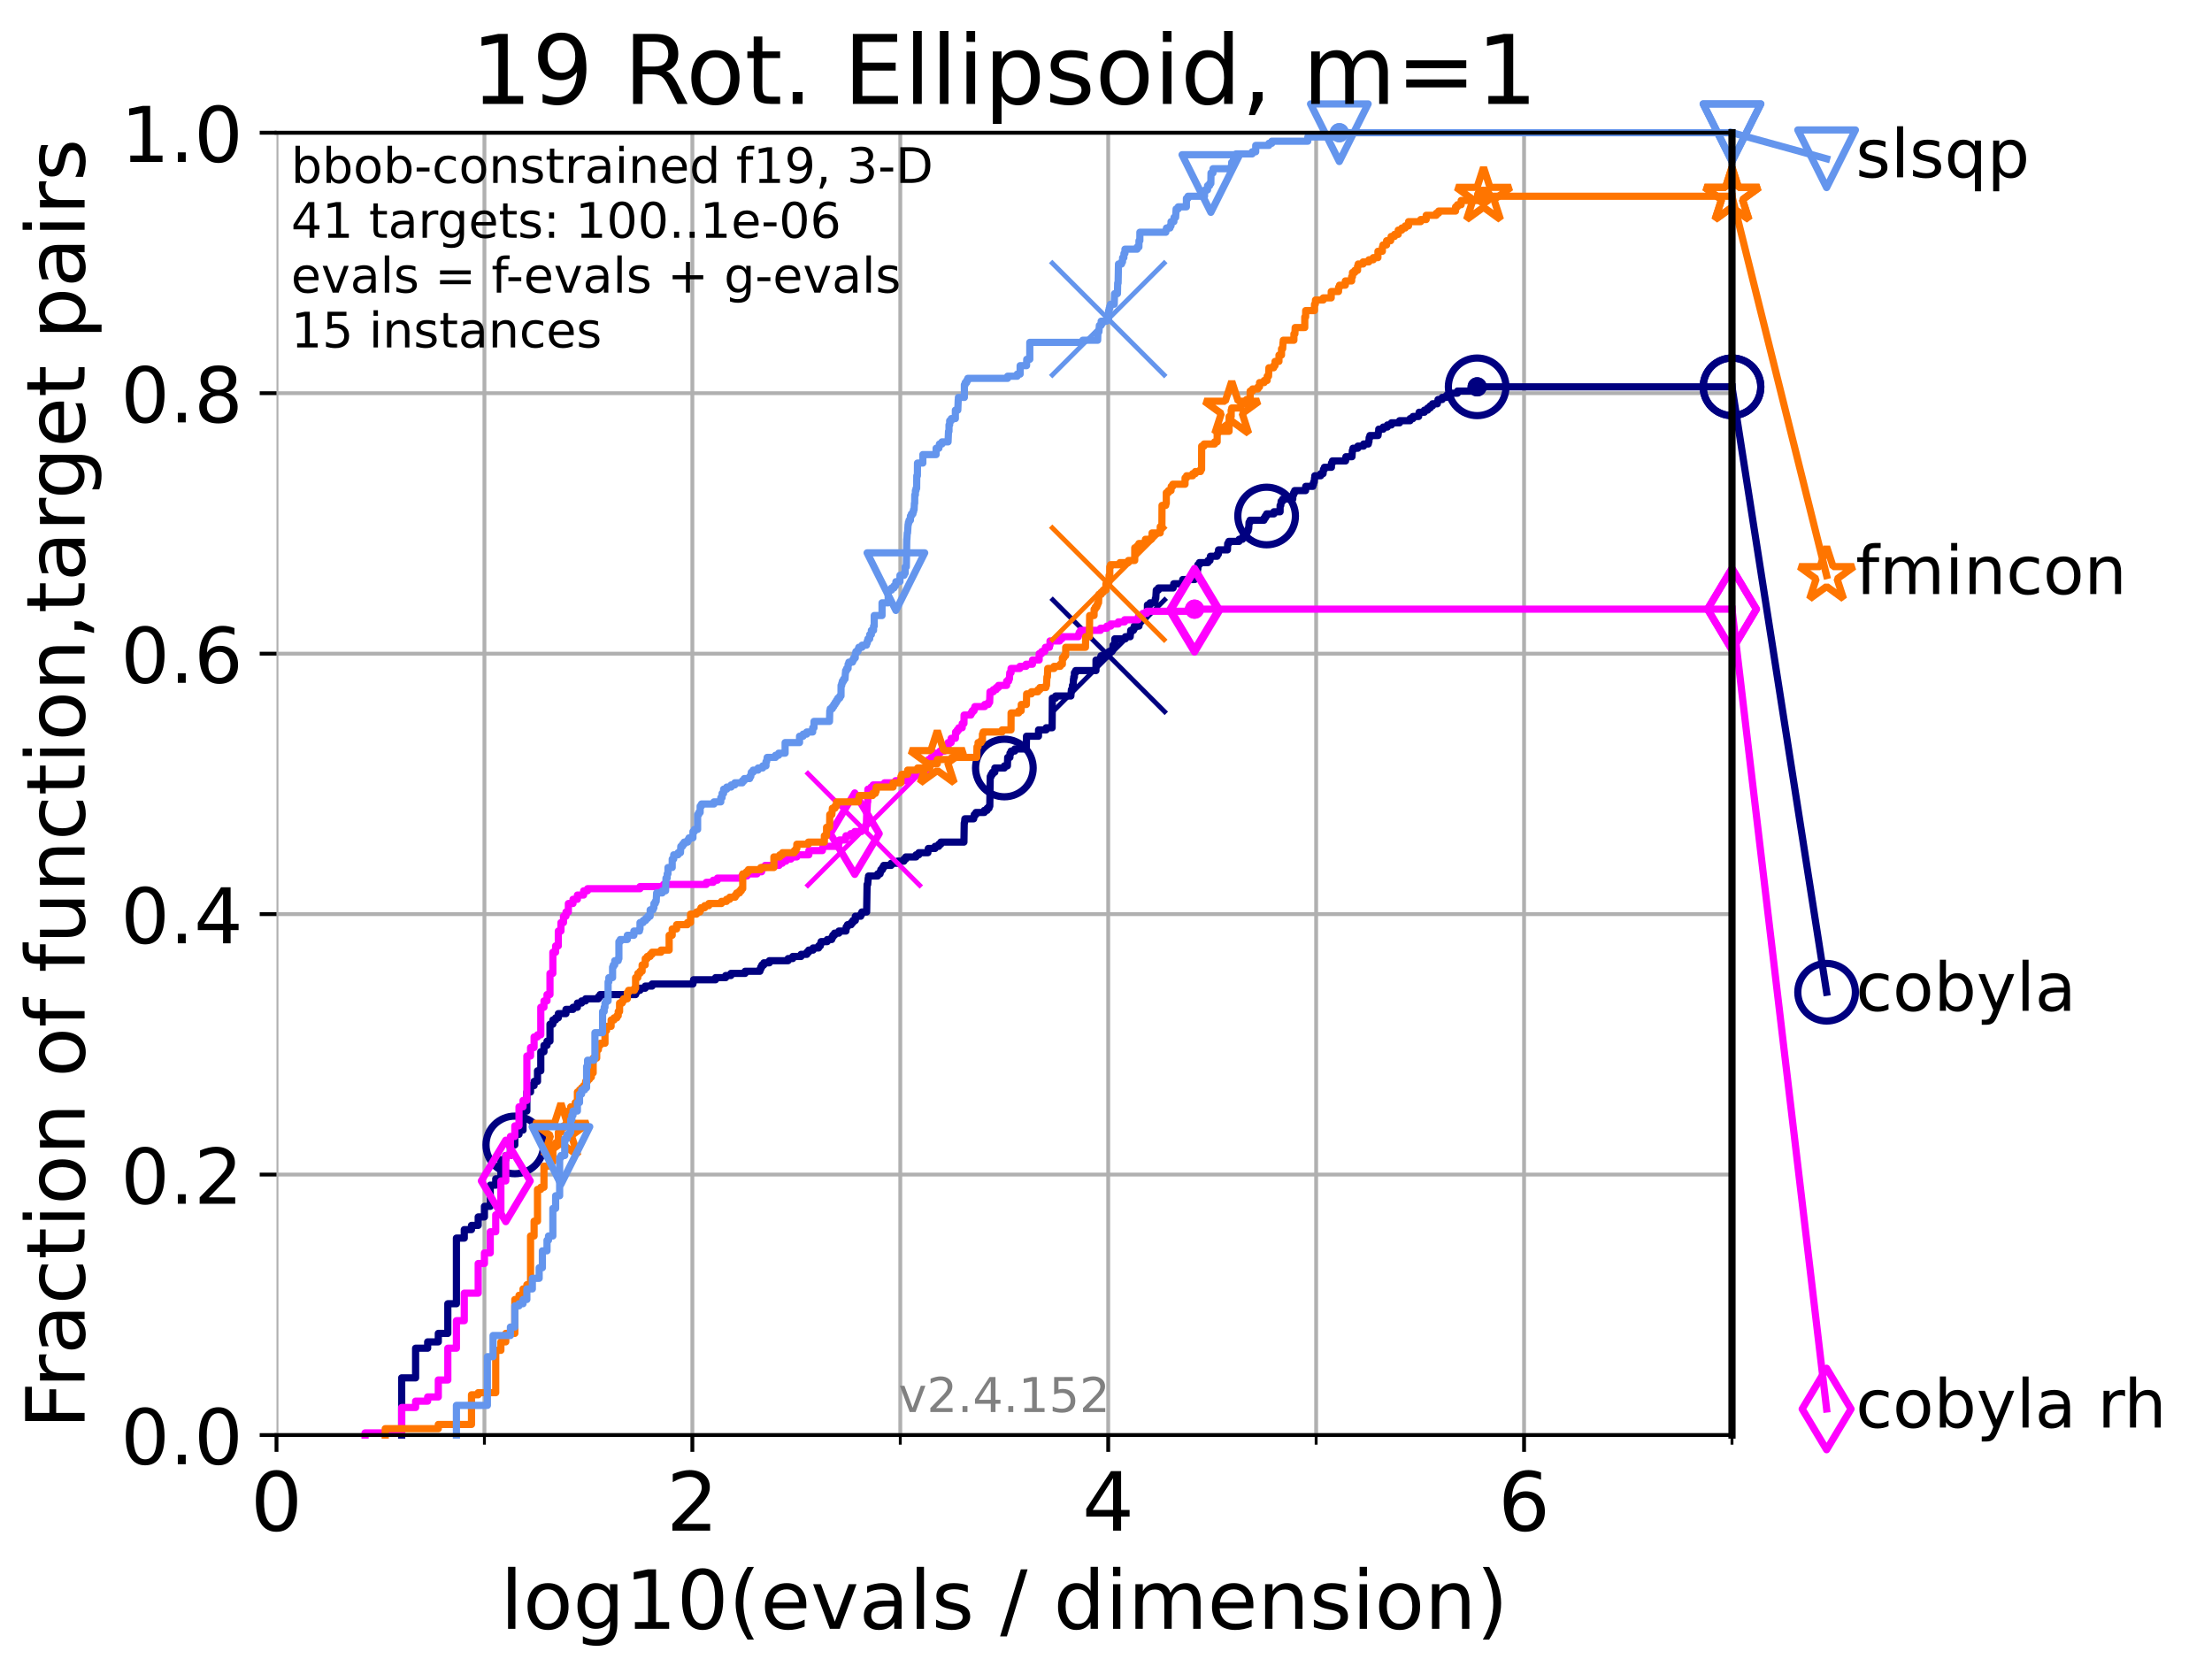 <?xml version="1.0" encoding="utf-8" standalone="no"?>
<!DOCTYPE svg PUBLIC "-//W3C//DTD SVG 1.1//EN"
  "http://www.w3.org/Graphics/SVG/1.1/DTD/svg11.dtd">
<!-- Created with matplotlib (https://matplotlib.org/) -->
<svg height="345.6pt" version="1.1" viewBox="0 0 460.8 345.6" width="460.8pt" xmlns="http://www.w3.org/2000/svg" xmlns:xlink="http://www.w3.org/1999/xlink">
 <defs>
  <style type="text/css">*{stroke-linecap:butt;stroke-linejoin:round;}</style>
 </defs>
 <g id="figure_1">
  <g id="patch_1">
   <path d="M 0 345.6 
L 460.8 345.6 
L 460.8 0 
L 0 0 
z
" style="fill:#ffffff;"/>
  </g>
  <g id="axes_1">
   <g id="patch_2">
    <path d="M 57.6 298.944 
L 360.806 298.944 
L 360.806 27.648 
L 57.6 27.648 
z
" style="fill:#ffffff;"/>
   </g>
   <g id="matplotlib.axis_1">
    <g id="xtick_1">
     <g id="line2d_1">
      <path clip-path="url(#p180b6c3adc)" d="M 57.6 298.944 
L 57.6 27.648 
" style="fill:none;stroke:#b0b0b0;stroke-linecap:square;stroke-width:0.8;"/>
     </g>
     <g id="line2d_2">
      <defs>
       <path d="M 0 0 
L 0 3.5 
" id="m2ddcf3637f" style="stroke:#000000;stroke-width:0.8;"/>
      </defs>
      <g>
       <use style="stroke:#000000;stroke-width:0.8;" x="57.6" xlink:href="#m2ddcf3637f" y="298.944"/>
      </g>
     </g>
     <g id="text_1">
      <!-- 0 -->
      <g transform="translate(52.192 318.861)scale(0.17 -0.17)">
       <defs>
        <path d="M 31.781 66.406 
Q 24.172 66.406 20.328 58.906 
Q 16.5 51.422 16.5 36.375 
Q 16.5 21.391 20.328 13.891 
Q 24.172 6.391 31.781 6.391 
Q 39.453 6.391 43.281 13.891 
Q 47.125 21.391 47.125 36.375 
Q 47.125 51.422 43.281 58.906 
Q 39.453 66.406 31.781 66.406 
z
M 31.781 74.219 
Q 44.047 74.219 50.516 64.516 
Q 56.984 54.828 56.984 36.375 
Q 56.984 17.969 50.516 8.266 
Q 44.047 -1.422 31.781 -1.422 
Q 19.531 -1.422 13.062 8.266 
Q 6.594 17.969 6.594 36.375 
Q 6.594 54.828 13.062 64.516 
Q 19.531 74.219 31.781 74.219 
z
" id="DejaVuSans-48"/>
       </defs>
       <use xlink:href="#DejaVuSans-48"/>
      </g>
     </g>
    </g>
    <g id="xtick_2">
     <g id="line2d_3">
      <path clip-path="url(#p180b6c3adc)" d="M 144.23 298.944 
L 144.23 27.648 
" style="fill:none;stroke:#b0b0b0;stroke-linecap:square;stroke-width:0.8;"/>
     </g>
     <g id="line2d_4">
      <g>
       <use style="stroke:#000000;stroke-width:0.8;" x="144.23" xlink:href="#m2ddcf3637f" y="298.944"/>
      </g>
     </g>
     <g id="text_2">
      <!-- 2 -->
      <g transform="translate(138.822 318.861)scale(0.17 -0.17)">
       <defs>
        <path d="M 19.188 8.297 
L 53.609 8.297 
L 53.609 0 
L 7.328 0 
L 7.328 8.297 
Q 12.938 14.109 22.625 23.891 
Q 32.328 33.688 34.812 36.531 
Q 39.547 41.844 41.422 45.531 
Q 43.312 49.219 43.312 52.781 
Q 43.312 58.594 39.234 62.25 
Q 35.156 65.922 28.609 65.922 
Q 23.969 65.922 18.812 64.312 
Q 13.672 62.703 7.812 59.422 
L 7.812 69.391 
Q 13.766 71.781 18.938 73 
Q 24.125 74.219 28.422 74.219 
Q 39.75 74.219 46.484 68.547 
Q 53.219 62.891 53.219 53.422 
Q 53.219 48.922 51.531 44.891 
Q 49.859 40.875 45.406 35.406 
Q 44.188 33.984 37.641 27.219 
Q 31.109 20.453 19.188 8.297 
z
" id="DejaVuSans-50"/>
       </defs>
       <use xlink:href="#DejaVuSans-50"/>
      </g>
     </g>
    </g>
    <g id="xtick_3">
     <g id="line2d_5">
      <path clip-path="url(#p180b6c3adc)" d="M 230.861 298.944 
L 230.861 27.648 
" style="fill:none;stroke:#b0b0b0;stroke-linecap:square;stroke-width:0.8;"/>
     </g>
     <g id="line2d_6">
      <g>
       <use style="stroke:#000000;stroke-width:0.8;" x="230.861" xlink:href="#m2ddcf3637f" y="298.944"/>
      </g>
     </g>
     <g id="text_3">
      <!-- 4 -->
      <g transform="translate(225.453 318.861)scale(0.17 -0.17)">
       <defs>
        <path d="M 37.797 64.312 
L 12.891 25.391 
L 37.797 25.391 
z
M 35.203 72.906 
L 47.609 72.906 
L 47.609 25.391 
L 58.016 25.391 
L 58.016 17.188 
L 47.609 17.188 
L 47.609 0 
L 37.797 0 
L 37.797 17.188 
L 4.891 17.188 
L 4.891 26.703 
z
" id="DejaVuSans-52"/>
       </defs>
       <use xlink:href="#DejaVuSans-52"/>
      </g>
     </g>
    </g>
    <g id="xtick_4">
     <g id="line2d_7">
      <path clip-path="url(#p180b6c3adc)" d="M 317.491 298.944 
L 317.491 27.648 
" style="fill:none;stroke:#b0b0b0;stroke-linecap:square;stroke-width:0.8;"/>
     </g>
     <g id="line2d_8">
      <g>
       <use style="stroke:#000000;stroke-width:0.8;" x="317.491" xlink:href="#m2ddcf3637f" y="298.944"/>
      </g>
     </g>
     <g id="text_4">
      <!-- 6 -->
      <g transform="translate(312.083 318.861)scale(0.17 -0.17)">
       <defs>
        <path d="M 33.016 40.375 
Q 26.375 40.375 22.484 35.828 
Q 18.609 31.297 18.609 23.391 
Q 18.609 15.531 22.484 10.953 
Q 26.375 6.391 33.016 6.391 
Q 39.656 6.391 43.531 10.953 
Q 47.406 15.531 47.406 23.391 
Q 47.406 31.297 43.531 35.828 
Q 39.656 40.375 33.016 40.375 
z
M 52.594 71.297 
L 52.594 62.312 
Q 48.875 64.062 45.094 64.984 
Q 41.312 65.922 37.594 65.922 
Q 27.828 65.922 22.672 59.328 
Q 17.531 52.734 16.797 39.406 
Q 19.672 43.656 24.016 45.922 
Q 28.375 48.188 33.594 48.188 
Q 44.578 48.188 50.953 41.516 
Q 57.328 34.859 57.328 23.391 
Q 57.328 12.156 50.688 5.359 
Q 44.047 -1.422 33.016 -1.422 
Q 20.359 -1.422 13.672 8.266 
Q 6.984 17.969 6.984 36.375 
Q 6.984 53.656 15.188 63.938 
Q 23.391 74.219 37.203 74.219 
Q 40.922 74.219 44.703 73.484 
Q 48.484 72.75 52.594 71.297 
z
" id="DejaVuSans-54"/>
       </defs>
       <use xlink:href="#DejaVuSans-54"/>
      </g>
     </g>
    </g>
    <g id="xtick_5">
     <g id="line2d_9">
      <path clip-path="url(#p180b6c3adc)" d="M 100.915 298.944 
L 100.915 27.648 
" style="fill:none;stroke:#b0b0b0;stroke-linecap:square;stroke-width:0.8;"/>
     </g>
     <g id="line2d_10">
      <defs>
       <path d="M 0 0 
L 0 2 
" id="mb2da97cd59" style="stroke:#000000;stroke-width:0.6;"/>
      </defs>
      <g>
       <use style="stroke:#000000;stroke-width:0.6;" x="100.915" xlink:href="#mb2da97cd59" y="298.944"/>
      </g>
     </g>
    </g>
    <g id="xtick_6">
     <g id="line2d_11">
      <path clip-path="url(#p180b6c3adc)" d="M 187.546 298.944 
L 187.546 27.648 
" style="fill:none;stroke:#b0b0b0;stroke-linecap:square;stroke-width:0.8;"/>
     </g>
     <g id="line2d_12">
      <g>
       <use style="stroke:#000000;stroke-width:0.6;" x="187.546" xlink:href="#mb2da97cd59" y="298.944"/>
      </g>
     </g>
    </g>
    <g id="xtick_7">
     <g id="line2d_13">
      <path clip-path="url(#p180b6c3adc)" d="M 274.176 298.944 
L 274.176 27.648 
" style="fill:none;stroke:#b0b0b0;stroke-linecap:square;stroke-width:0.8;"/>
     </g>
     <g id="line2d_14">
      <g>
       <use style="stroke:#000000;stroke-width:0.6;" x="274.176" xlink:href="#mb2da97cd59" y="298.944"/>
      </g>
     </g>
    </g>
    <g id="xtick_8">
     <g id="line2d_15">
      <path clip-path="url(#p180b6c3adc)" d="M 360.806 298.944 
L 360.806 27.648 
" style="fill:none;stroke:#b0b0b0;stroke-linecap:square;stroke-width:0.8;"/>
     </g>
     <g id="line2d_16">
      <g>
       <use style="stroke:#000000;stroke-width:0.6;" x="360.806" xlink:href="#mb2da97cd59" y="298.944"/>
      </g>
     </g>
    </g>
    <g id="text_5">
     <!-- log10(evals / dimension) -->
     <g transform="translate(104.239 339.314)scale(0.17 -0.17)">
      <defs>
       <path d="M 9.422 75.984 
L 18.406 75.984 
L 18.406 0 
L 9.422 0 
z
" id="DejaVuSans-108"/>
       <path d="M 30.609 48.391 
Q 23.391 48.391 19.188 42.75 
Q 14.984 37.109 14.984 27.297 
Q 14.984 17.484 19.156 11.844 
Q 23.344 6.203 30.609 6.203 
Q 37.797 6.203 41.984 11.859 
Q 46.188 17.531 46.188 27.297 
Q 46.188 37.016 41.984 42.703 
Q 37.797 48.391 30.609 48.391 
z
M 30.609 56 
Q 42.328 56 49.016 48.375 
Q 55.719 40.766 55.719 27.297 
Q 55.719 13.875 49.016 6.219 
Q 42.328 -1.422 30.609 -1.422 
Q 18.844 -1.422 12.172 6.219 
Q 5.516 13.875 5.516 27.297 
Q 5.516 40.766 12.172 48.375 
Q 18.844 56 30.609 56 
z
" id="DejaVuSans-111"/>
       <path d="M 45.406 27.984 
Q 45.406 37.75 41.375 43.109 
Q 37.359 48.484 30.078 48.484 
Q 22.859 48.484 18.828 43.109 
Q 14.797 37.75 14.797 27.984 
Q 14.797 18.266 18.828 12.891 
Q 22.859 7.516 30.078 7.516 
Q 37.359 7.516 41.375 12.891 
Q 45.406 18.266 45.406 27.984 
z
M 54.391 6.781 
Q 54.391 -7.172 48.188 -13.984 
Q 42 -20.797 29.203 -20.797 
Q 24.469 -20.797 20.266 -20.094 
Q 16.062 -19.391 12.109 -17.922 
L 12.109 -9.188 
Q 16.062 -11.328 19.922 -12.344 
Q 23.781 -13.375 27.781 -13.375 
Q 36.625 -13.375 41.016 -8.766 
Q 45.406 -4.156 45.406 5.172 
L 45.406 9.625 
Q 42.625 4.781 38.281 2.391 
Q 33.938 0 27.875 0 
Q 17.828 0 11.672 7.656 
Q 5.516 15.328 5.516 27.984 
Q 5.516 40.672 11.672 48.328 
Q 17.828 56 27.875 56 
Q 33.938 56 38.281 53.609 
Q 42.625 51.219 45.406 46.391 
L 45.406 54.688 
L 54.391 54.688 
z
" id="DejaVuSans-103"/>
       <path d="M 12.406 8.297 
L 28.516 8.297 
L 28.516 63.922 
L 10.984 60.406 
L 10.984 69.391 
L 28.422 72.906 
L 38.281 72.906 
L 38.281 8.297 
L 54.391 8.297 
L 54.391 0 
L 12.406 0 
z
" id="DejaVuSans-49"/>
       <path d="M 31 75.875 
Q 24.469 64.656 21.281 53.656 
Q 18.109 42.672 18.109 31.391 
Q 18.109 20.125 21.312 9.062 
Q 24.516 -2 31 -13.188 
L 23.188 -13.188 
Q 15.875 -1.703 12.234 9.375 
Q 8.594 20.453 8.594 31.391 
Q 8.594 42.281 12.203 53.312 
Q 15.828 64.359 23.188 75.875 
z
" id="DejaVuSans-40"/>
       <path d="M 56.203 29.594 
L 56.203 25.203 
L 14.891 25.203 
Q 15.484 15.922 20.484 11.062 
Q 25.484 6.203 34.422 6.203 
Q 39.594 6.203 44.453 7.469 
Q 49.312 8.734 54.109 11.281 
L 54.109 2.781 
Q 49.266 0.734 44.188 -0.344 
Q 39.109 -1.422 33.891 -1.422 
Q 20.797 -1.422 13.156 6.188 
Q 5.516 13.812 5.516 26.812 
Q 5.516 40.234 12.766 48.109 
Q 20.016 56 32.328 56 
Q 43.359 56 49.781 48.891 
Q 56.203 41.797 56.203 29.594 
z
M 47.219 32.234 
Q 47.125 39.594 43.094 43.984 
Q 39.062 48.391 32.422 48.391 
Q 24.906 48.391 20.391 44.141 
Q 15.875 39.891 15.188 32.172 
z
" id="DejaVuSans-101"/>
       <path d="M 2.984 54.688 
L 12.5 54.688 
L 29.594 8.797 
L 46.688 54.688 
L 56.203 54.688 
L 35.688 0 
L 23.484 0 
z
" id="DejaVuSans-118"/>
       <path d="M 34.281 27.484 
Q 23.391 27.484 19.188 25 
Q 14.984 22.516 14.984 16.5 
Q 14.984 11.719 18.141 8.906 
Q 21.297 6.109 26.703 6.109 
Q 34.188 6.109 38.703 11.406 
Q 43.219 16.703 43.219 25.484 
L 43.219 27.484 
z
M 52.203 31.203 
L 52.203 0 
L 43.219 0 
L 43.219 8.297 
Q 40.141 3.328 35.547 0.953 
Q 30.953 -1.422 24.312 -1.422 
Q 15.922 -1.422 10.953 3.297 
Q 6 8.016 6 15.922 
Q 6 25.141 12.172 29.828 
Q 18.359 34.516 30.609 34.516 
L 43.219 34.516 
L 43.219 35.406 
Q 43.219 41.609 39.141 45 
Q 35.062 48.391 27.688 48.391 
Q 23 48.391 18.547 47.266 
Q 14.109 46.141 10.016 43.891 
L 10.016 52.203 
Q 14.938 54.109 19.578 55.047 
Q 24.219 56 28.609 56 
Q 40.484 56 46.344 49.844 
Q 52.203 43.703 52.203 31.203 
z
" id="DejaVuSans-97"/>
       <path d="M 44.281 53.078 
L 44.281 44.578 
Q 40.484 46.531 36.375 47.5 
Q 32.281 48.484 27.875 48.484 
Q 21.188 48.484 17.844 46.438 
Q 14.5 44.391 14.5 40.281 
Q 14.5 37.156 16.891 35.375 
Q 19.281 33.594 26.516 31.984 
L 29.594 31.297 
Q 39.156 29.25 43.188 25.516 
Q 47.219 21.781 47.219 15.094 
Q 47.219 7.469 41.188 3.016 
Q 35.156 -1.422 24.609 -1.422 
Q 20.219 -1.422 15.453 -0.562 
Q 10.688 0.297 5.422 2 
L 5.422 11.281 
Q 10.406 8.688 15.234 7.391 
Q 20.062 6.109 24.812 6.109 
Q 31.156 6.109 34.562 8.281 
Q 37.984 10.453 37.984 14.406 
Q 37.984 18.062 35.516 20.016 
Q 33.062 21.969 24.703 23.781 
L 21.578 24.516 
Q 13.234 26.266 9.516 29.906 
Q 5.812 33.547 5.812 39.891 
Q 5.812 47.609 11.281 51.797 
Q 16.75 56 26.812 56 
Q 31.781 56 36.172 55.266 
Q 40.578 54.547 44.281 53.078 
z
" id="DejaVuSans-115"/>
       <path id="DejaVuSans-32"/>
       <path d="M 25.391 72.906 
L 33.688 72.906 
L 8.297 -9.281 
L 0 -9.281 
z
" id="DejaVuSans-47"/>
       <path d="M 45.406 46.391 
L 45.406 75.984 
L 54.391 75.984 
L 54.391 0 
L 45.406 0 
L 45.406 8.203 
Q 42.578 3.328 38.25 0.953 
Q 33.938 -1.422 27.875 -1.422 
Q 17.969 -1.422 11.734 6.484 
Q 5.516 14.406 5.516 27.297 
Q 5.516 40.188 11.734 48.094 
Q 17.969 56 27.875 56 
Q 33.938 56 38.25 53.625 
Q 42.578 51.266 45.406 46.391 
z
M 14.797 27.297 
Q 14.797 17.391 18.875 11.75 
Q 22.953 6.109 30.078 6.109 
Q 37.203 6.109 41.297 11.75 
Q 45.406 17.391 45.406 27.297 
Q 45.406 37.203 41.297 42.844 
Q 37.203 48.484 30.078 48.484 
Q 22.953 48.484 18.875 42.844 
Q 14.797 37.203 14.797 27.297 
z
" id="DejaVuSans-100"/>
       <path d="M 9.422 54.688 
L 18.406 54.688 
L 18.406 0 
L 9.422 0 
z
M 9.422 75.984 
L 18.406 75.984 
L 18.406 64.594 
L 9.422 64.594 
z
" id="DejaVuSans-105"/>
       <path d="M 52 44.188 
Q 55.375 50.25 60.062 53.125 
Q 64.75 56 71.094 56 
Q 79.641 56 84.281 50.016 
Q 88.922 44.047 88.922 33.016 
L 88.922 0 
L 79.891 0 
L 79.891 32.719 
Q 79.891 40.578 77.094 44.375 
Q 74.312 48.188 68.609 48.188 
Q 61.625 48.188 57.562 43.547 
Q 53.516 38.922 53.516 30.906 
L 53.516 0 
L 44.484 0 
L 44.484 32.719 
Q 44.484 40.625 41.703 44.406 
Q 38.922 48.188 33.109 48.188 
Q 26.219 48.188 22.156 43.531 
Q 18.109 38.875 18.109 30.906 
L 18.109 0 
L 9.078 0 
L 9.078 54.688 
L 18.109 54.688 
L 18.109 46.188 
Q 21.188 51.219 25.484 53.609 
Q 29.781 56 35.688 56 
Q 41.656 56 45.828 52.969 
Q 50 49.953 52 44.188 
z
" id="DejaVuSans-109"/>
       <path d="M 54.891 33.016 
L 54.891 0 
L 45.906 0 
L 45.906 32.719 
Q 45.906 40.484 42.875 44.328 
Q 39.844 48.188 33.797 48.188 
Q 26.516 48.188 22.312 43.547 
Q 18.109 38.922 18.109 30.906 
L 18.109 0 
L 9.078 0 
L 9.078 54.688 
L 18.109 54.688 
L 18.109 46.188 
Q 21.344 51.125 25.703 53.562 
Q 30.078 56 35.797 56 
Q 45.219 56 50.047 50.172 
Q 54.891 44.344 54.891 33.016 
z
" id="DejaVuSans-110"/>
       <path d="M 8.016 75.875 
L 15.828 75.875 
Q 23.141 64.359 26.781 53.312 
Q 30.422 42.281 30.422 31.391 
Q 30.422 20.453 26.781 9.375 
Q 23.141 -1.703 15.828 -13.188 
L 8.016 -13.188 
Q 14.5 -2 17.703 9.062 
Q 20.906 20.125 20.906 31.391 
Q 20.906 42.672 17.703 53.656 
Q 14.5 64.656 8.016 75.875 
z
" id="DejaVuSans-41"/>
      </defs>
      <use xlink:href="#DejaVuSans-108"/>
      <use x="27.783" xlink:href="#DejaVuSans-111"/>
      <use x="88.965" xlink:href="#DejaVuSans-103"/>
      <use x="152.441" xlink:href="#DejaVuSans-49"/>
      <use x="216.064" xlink:href="#DejaVuSans-48"/>
      <use x="279.688" xlink:href="#DejaVuSans-40"/>
      <use x="318.701" xlink:href="#DejaVuSans-101"/>
      <use x="380.225" xlink:href="#DejaVuSans-118"/>
      <use x="439.404" xlink:href="#DejaVuSans-97"/>
      <use x="500.684" xlink:href="#DejaVuSans-108"/>
      <use x="528.467" xlink:href="#DejaVuSans-115"/>
      <use x="580.566" xlink:href="#DejaVuSans-32"/>
      <use x="612.354" xlink:href="#DejaVuSans-47"/>
      <use x="646.045" xlink:href="#DejaVuSans-32"/>
      <use x="677.832" xlink:href="#DejaVuSans-100"/>
      <use x="741.309" xlink:href="#DejaVuSans-105"/>
      <use x="769.092" xlink:href="#DejaVuSans-109"/>
      <use x="866.504" xlink:href="#DejaVuSans-101"/>
      <use x="928.027" xlink:href="#DejaVuSans-110"/>
      <use x="991.406" xlink:href="#DejaVuSans-115"/>
      <use x="1043.506" xlink:href="#DejaVuSans-105"/>
      <use x="1071.289" xlink:href="#DejaVuSans-111"/>
      <use x="1132.471" xlink:href="#DejaVuSans-110"/>
      <use x="1195.85" xlink:href="#DejaVuSans-41"/>
     </g>
    </g>
   </g>
   <g id="matplotlib.axis_2">
    <g id="ytick_1">
     <g id="line2d_17">
      <path clip-path="url(#p180b6c3adc)" d="M 57.6 298.944 
L 360.806 298.944 
" style="fill:none;stroke:#b0b0b0;stroke-linecap:square;stroke-width:0.8;"/>
     </g>
     <g id="line2d_18">
      <defs>
       <path d="M 0 0 
L -3.5 0 
" id="m3e77791886" style="stroke:#000000;stroke-width:0.8;"/>
      </defs>
      <g>
       <use style="stroke:#000000;stroke-width:0.8;" x="57.6" xlink:href="#m3e77791886" y="298.944"/>
      </g>
     </g>
     <g id="text_6">
      <!-- 0.0 -->
      <g transform="translate(25.155 305.023)scale(0.16 -0.16)">
       <defs>
        <path d="M 10.688 12.406 
L 21 12.406 
L 21 0 
L 10.688 0 
z
" id="DejaVuSans-46"/>
       </defs>
       <use xlink:href="#DejaVuSans-48"/>
       <use x="63.623" xlink:href="#DejaVuSans-46"/>
       <use x="95.41" xlink:href="#DejaVuSans-48"/>
      </g>
     </g>
    </g>
    <g id="ytick_2">
     <g id="line2d_19">
      <path clip-path="url(#p180b6c3adc)" d="M 57.6 244.685 
L 360.806 244.685 
" style="fill:none;stroke:#b0b0b0;stroke-linecap:square;stroke-width:0.8;"/>
     </g>
     <g id="line2d_20">
      <g>
       <use style="stroke:#000000;stroke-width:0.8;" x="57.6" xlink:href="#m3e77791886" y="244.685"/>
      </g>
     </g>
     <g id="text_7">
      <!-- 0.2 -->
      <g transform="translate(25.155 250.764)scale(0.16 -0.16)">
       <use xlink:href="#DejaVuSans-48"/>
       <use x="63.623" xlink:href="#DejaVuSans-46"/>
       <use x="95.41" xlink:href="#DejaVuSans-50"/>
      </g>
     </g>
    </g>
    <g id="ytick_3">
     <g id="line2d_21">
      <path clip-path="url(#p180b6c3adc)" d="M 57.6 190.426 
L 360.806 190.426 
" style="fill:none;stroke:#b0b0b0;stroke-linecap:square;stroke-width:0.8;"/>
     </g>
     <g id="line2d_22">
      <g>
       <use style="stroke:#000000;stroke-width:0.8;" x="57.6" xlink:href="#m3e77791886" y="190.426"/>
      </g>
     </g>
     <g id="text_8">
      <!-- 0.4 -->
      <g transform="translate(25.155 196.504)scale(0.16 -0.16)">
       <use xlink:href="#DejaVuSans-48"/>
       <use x="63.623" xlink:href="#DejaVuSans-46"/>
       <use x="95.41" xlink:href="#DejaVuSans-52"/>
      </g>
     </g>
    </g>
    <g id="ytick_4">
     <g id="line2d_23">
      <path clip-path="url(#p180b6c3adc)" d="M 57.6 136.166 
L 360.806 136.166 
" style="fill:none;stroke:#b0b0b0;stroke-linecap:square;stroke-width:0.8;"/>
     </g>
     <g id="line2d_24">
      <g>
       <use style="stroke:#000000;stroke-width:0.8;" x="57.6" xlink:href="#m3e77791886" y="136.166"/>
      </g>
     </g>
     <g id="text_9">
      <!-- 0.6 -->
      <g transform="translate(25.155 142.245)scale(0.16 -0.16)">
       <use xlink:href="#DejaVuSans-48"/>
       <use x="63.623" xlink:href="#DejaVuSans-46"/>
       <use x="95.41" xlink:href="#DejaVuSans-54"/>
      </g>
     </g>
    </g>
    <g id="ytick_5">
     <g id="line2d_25">
      <path clip-path="url(#p180b6c3adc)" d="M 57.6 81.907 
L 360.806 81.907 
" style="fill:none;stroke:#b0b0b0;stroke-linecap:square;stroke-width:0.8;"/>
     </g>
     <g id="line2d_26">
      <g>
       <use style="stroke:#000000;stroke-width:0.8;" x="57.6" xlink:href="#m3e77791886" y="81.907"/>
      </g>
     </g>
     <g id="text_10">
      <!-- 0.8 -->
      <g transform="translate(25.155 87.986)scale(0.16 -0.16)">
       <defs>
        <path d="M 31.781 34.625 
Q 24.75 34.625 20.719 30.859 
Q 16.703 27.094 16.703 20.516 
Q 16.703 13.922 20.719 10.156 
Q 24.75 6.391 31.781 6.391 
Q 38.812 6.391 42.859 10.172 
Q 46.922 13.969 46.922 20.516 
Q 46.922 27.094 42.891 30.859 
Q 38.875 34.625 31.781 34.625 
z
M 21.922 38.812 
Q 15.578 40.375 12.031 44.719 
Q 8.5 49.078 8.5 55.328 
Q 8.5 64.062 14.719 69.141 
Q 20.953 74.219 31.781 74.219 
Q 42.672 74.219 48.875 69.141 
Q 55.078 64.062 55.078 55.328 
Q 55.078 49.078 51.531 44.719 
Q 48 40.375 41.703 38.812 
Q 48.828 37.156 52.797 32.312 
Q 56.781 27.484 56.781 20.516 
Q 56.781 9.906 50.312 4.234 
Q 43.844 -1.422 31.781 -1.422 
Q 19.734 -1.422 13.25 4.234 
Q 6.781 9.906 6.781 20.516 
Q 6.781 27.484 10.781 32.312 
Q 14.797 37.156 21.922 38.812 
z
M 18.312 54.391 
Q 18.312 48.734 21.844 45.562 
Q 25.391 42.391 31.781 42.391 
Q 38.141 42.391 41.719 45.562 
Q 45.312 48.734 45.312 54.391 
Q 45.312 60.062 41.719 63.234 
Q 38.141 66.406 31.781 66.406 
Q 25.391 66.406 21.844 63.234 
Q 18.312 60.062 18.312 54.391 
z
" id="DejaVuSans-56"/>
       </defs>
       <use xlink:href="#DejaVuSans-48"/>
       <use x="63.623" xlink:href="#DejaVuSans-46"/>
       <use x="95.41" xlink:href="#DejaVuSans-56"/>
      </g>
     </g>
    </g>
    <g id="ytick_6">
     <g id="line2d_27">
      <path clip-path="url(#p180b6c3adc)" d="M 57.6 27.648 
L 360.806 27.648 
" style="fill:none;stroke:#b0b0b0;stroke-linecap:square;stroke-width:0.8;"/>
     </g>
     <g id="line2d_28">
      <g>
       <use style="stroke:#000000;stroke-width:0.8;" x="57.6" xlink:href="#m3e77791886" y="27.648"/>
      </g>
     </g>
     <g id="text_11">
      <!-- 1.0 -->
      <g transform="translate(25.155 33.727)scale(0.16 -0.16)">
       <use xlink:href="#DejaVuSans-49"/>
       <use x="63.623" xlink:href="#DejaVuSans-46"/>
       <use x="95.41" xlink:href="#DejaVuSans-48"/>
      </g>
     </g>
    </g>
    <g id="text_12">
     <!-- Fraction of function,target pairs -->
     <g transform="translate(17.62 297.681)rotate(-90)scale(0.17 -0.17)">
      <defs>
       <path d="M 9.812 72.906 
L 51.703 72.906 
L 51.703 64.594 
L 19.672 64.594 
L 19.672 43.109 
L 48.578 43.109 
L 48.578 34.812 
L 19.672 34.812 
L 19.672 0 
L 9.812 0 
z
" id="DejaVuSans-70"/>
       <path d="M 41.109 46.297 
Q 39.594 47.172 37.812 47.578 
Q 36.031 48 33.891 48 
Q 26.266 48 22.188 43.047 
Q 18.109 38.094 18.109 28.812 
L 18.109 0 
L 9.078 0 
L 9.078 54.688 
L 18.109 54.688 
L 18.109 46.188 
Q 20.953 51.172 25.484 53.578 
Q 30.031 56 36.531 56 
Q 37.453 56 38.578 55.875 
Q 39.703 55.766 41.062 55.516 
z
" id="DejaVuSans-114"/>
       <path d="M 48.781 52.594 
L 48.781 44.188 
Q 44.969 46.297 41.141 47.344 
Q 37.312 48.391 33.406 48.391 
Q 24.656 48.391 19.812 42.844 
Q 14.984 37.312 14.984 27.297 
Q 14.984 17.281 19.812 11.734 
Q 24.656 6.203 33.406 6.203 
Q 37.312 6.203 41.141 7.25 
Q 44.969 8.297 48.781 10.406 
L 48.781 2.094 
Q 45.016 0.344 40.984 -0.531 
Q 36.969 -1.422 32.422 -1.422 
Q 20.062 -1.422 12.781 6.344 
Q 5.516 14.109 5.516 27.297 
Q 5.516 40.672 12.859 48.328 
Q 20.219 56 33.016 56 
Q 37.156 56 41.109 55.141 
Q 45.062 54.297 48.781 52.594 
z
" id="DejaVuSans-99"/>
       <path d="M 18.312 70.219 
L 18.312 54.688 
L 36.812 54.688 
L 36.812 47.703 
L 18.312 47.703 
L 18.312 18.016 
Q 18.312 11.328 20.141 9.422 
Q 21.969 7.516 27.594 7.516 
L 36.812 7.516 
L 36.812 0 
L 27.594 0 
Q 17.188 0 13.234 3.875 
Q 9.281 7.766 9.281 18.016 
L 9.281 47.703 
L 2.688 47.703 
L 2.688 54.688 
L 9.281 54.688 
L 9.281 70.219 
z
" id="DejaVuSans-116"/>
       <path d="M 37.109 75.984 
L 37.109 68.5 
L 28.516 68.5 
Q 23.688 68.5 21.797 66.547 
Q 19.922 64.594 19.922 59.516 
L 19.922 54.688 
L 34.719 54.688 
L 34.719 47.703 
L 19.922 47.703 
L 19.922 0 
L 10.891 0 
L 10.891 47.703 
L 2.297 47.703 
L 2.297 54.688 
L 10.891 54.688 
L 10.891 58.5 
Q 10.891 67.625 15.141 71.797 
Q 19.391 75.984 28.609 75.984 
z
" id="DejaVuSans-102"/>
       <path d="M 8.5 21.578 
L 8.5 54.688 
L 17.484 54.688 
L 17.484 21.922 
Q 17.484 14.156 20.5 10.266 
Q 23.531 6.391 29.594 6.391 
Q 36.859 6.391 41.078 11.031 
Q 45.312 15.672 45.312 23.688 
L 45.312 54.688 
L 54.297 54.688 
L 54.297 0 
L 45.312 0 
L 45.312 8.406 
Q 42.047 3.422 37.719 1 
Q 33.406 -1.422 27.688 -1.422 
Q 18.266 -1.422 13.375 4.438 
Q 8.5 10.297 8.5 21.578 
z
M 31.109 56 
z
" id="DejaVuSans-117"/>
       <path d="M 11.719 12.406 
L 22.016 12.406 
L 22.016 4 
L 14.016 -11.625 
L 7.719 -11.625 
L 11.719 4 
z
" id="DejaVuSans-44"/>
       <path d="M 18.109 8.203 
L 18.109 -20.797 
L 9.078 -20.797 
L 9.078 54.688 
L 18.109 54.688 
L 18.109 46.391 
Q 20.953 51.266 25.266 53.625 
Q 29.594 56 35.594 56 
Q 45.562 56 51.781 48.094 
Q 58.016 40.188 58.016 27.297 
Q 58.016 14.406 51.781 6.484 
Q 45.562 -1.422 35.594 -1.422 
Q 29.594 -1.422 25.266 0.953 
Q 20.953 3.328 18.109 8.203 
z
M 48.688 27.297 
Q 48.688 37.203 44.609 42.844 
Q 40.531 48.484 33.406 48.484 
Q 26.266 48.484 22.188 42.844 
Q 18.109 37.203 18.109 27.297 
Q 18.109 17.391 22.188 11.75 
Q 26.266 6.109 33.406 6.109 
Q 40.531 6.109 44.609 11.75 
Q 48.688 17.391 48.688 27.297 
z
" id="DejaVuSans-112"/>
      </defs>
      <use xlink:href="#DejaVuSans-70"/>
      <use x="50.27" xlink:href="#DejaVuSans-114"/>
      <use x="91.383" xlink:href="#DejaVuSans-97"/>
      <use x="152.662" xlink:href="#DejaVuSans-99"/>
      <use x="207.643" xlink:href="#DejaVuSans-116"/>
      <use x="246.852" xlink:href="#DejaVuSans-105"/>
      <use x="274.635" xlink:href="#DejaVuSans-111"/>
      <use x="335.816" xlink:href="#DejaVuSans-110"/>
      <use x="399.195" xlink:href="#DejaVuSans-32"/>
      <use x="430.982" xlink:href="#DejaVuSans-111"/>
      <use x="492.164" xlink:href="#DejaVuSans-102"/>
      <use x="527.369" xlink:href="#DejaVuSans-32"/>
      <use x="559.156" xlink:href="#DejaVuSans-102"/>
      <use x="594.361" xlink:href="#DejaVuSans-117"/>
      <use x="657.74" xlink:href="#DejaVuSans-110"/>
      <use x="721.119" xlink:href="#DejaVuSans-99"/>
      <use x="776.1" xlink:href="#DejaVuSans-116"/>
      <use x="815.309" xlink:href="#DejaVuSans-105"/>
      <use x="843.092" xlink:href="#DejaVuSans-111"/>
      <use x="904.273" xlink:href="#DejaVuSans-110"/>
      <use x="967.652" xlink:href="#DejaVuSans-44"/>
      <use x="999.439" xlink:href="#DejaVuSans-116"/>
      <use x="1038.648" xlink:href="#DejaVuSans-97"/>
      <use x="1099.928" xlink:href="#DejaVuSans-114"/>
      <use x="1139.291" xlink:href="#DejaVuSans-103"/>
      <use x="1202.768" xlink:href="#DejaVuSans-101"/>
      <use x="1264.291" xlink:href="#DejaVuSans-116"/>
      <use x="1303.5" xlink:href="#DejaVuSans-32"/>
      <use x="1335.287" xlink:href="#DejaVuSans-112"/>
      <use x="1398.764" xlink:href="#DejaVuSans-97"/>
      <use x="1460.043" xlink:href="#DejaVuSans-105"/>
      <use x="1487.826" xlink:href="#DejaVuSans-114"/>
      <use x="1528.939" xlink:href="#DejaVuSans-115"/>
     </g>
    </g>
   </g>
   <g id="line2d_29">
    <defs>
     <path d="M 0 1.5 
C 0.398 1.5 0.779 1.342 1.061 1.061 
C 1.342 0.779 1.5 0.398 1.5 0 
C 1.5 -0.398 1.342 -0.779 1.061 -1.061 
C 0.779 -1.342 0.398 -1.5 0 -1.5 
C -0.398 -1.5 -0.779 -1.342 -1.061 -1.061 
C -1.342 -0.779 -1.5 -0.398 -1.5 0 
C -1.5 0.398 -1.342 0.779 -1.061 1.061 
C -0.779 1.342 -0.398 1.5 0 1.5 
z
" id="m5c9c98c096" style="stroke:#000080;"/>
    </defs>
    <g>
     <use style="fill:#000080;stroke:#000080;" x="307.721" xlink:href="#m5c9c98c096" y="80.584"/>
     <use style="fill:#000080;stroke:#000080;" x="307.721" xlink:href="#m5c9c98c096" y="80.584"/>
    </g>
   </g>
   <g id="line2d_30">
    <path d="M 83.678 298.944 
L 83.678 287.033 
L 86.578 287.033 
L 86.578 280.858 
L 89.09 280.858 
L 89.09 279.534 
L 91.306 279.534 
L 91.306 277.77 
L 93.288 277.77 
L 93.288 271.594 
L 95.081 271.594 
L 95.081 257.919 
L 96.718 257.919 
L 96.718 256.154 
L 98.223 256.154 
L 98.223 255.272 
L 99.617 255.272 
L 99.617 253.507 
L 100.915 253.507 
L 100.915 251.302 
L 102.129 251.302 
L 102.129 246.89 
L 103.27 246.89 
L 103.27 245.567 
L 104.345 245.567 
L 104.345 241.597 
L 105.362 241.597 
L 105.362 240.715 
L 106.327 240.715 
L 106.327 238.509 
L 107.245 238.509 
L 107.245 236.303 
L 108.12 236.303 
L 108.12 235.421 
L 108.956 235.421 
L 108.956 231.451 
L 109.757 231.451 
L 109.757 227.481 
L 110.525 227.481 
L 110.525 226.157 
L 111.262 226.157 
L 111.262 225.275 
L 111.972 225.275 
L 111.972 223.069 
L 112.657 223.069 
L 112.657 219.099 
L 113.317 219.099 
L 113.317 217.776 
L 113.954 217.776 
L 113.954 216.894 
L 114.571 216.894 
L 114.571 213.364 
L 115.168 213.364 
L 115.168 212.482 
L 115.747 212.482 
L 115.747 212.041 
L 116.309 212.041 
L 116.309 211.159 
L 117.9 211.159 
L 117.9 210.277 
L 119.366 210.277 
L 119.366 209.835 
L 120.284 209.835 
L 120.284 208.953 
L 121.159 208.953 
L 121.159 208.512 
L 121.995 208.512 
L 121.995 208.071 
L 124.66 208.071 
L 124.66 207.63 
L 125.012 207.63 
L 125.012 207.189 
L 132.405 207.189 
L 132.405 206.747 
L 132.639 206.747 
L 132.639 206.306 
L 133.323 206.306 
L 133.323 205.865 
L 134.411 205.865 
L 134.411 205.424 
L 135.835 205.424 
L 135.835 204.983 
L 144.355 204.983 
L 144.355 204.542 
L 144.48 204.542 
L 144.48 204.101 
L 149.069 204.101 
L 149.069 203.66 
L 151.177 203.66 
L 151.177 203.218 
L 152.271 203.218 
L 152.271 202.777 
L 155.218 202.777 
L 155.218 202.336 
L 158.306 202.336 
L 158.306 201.895 
L 158.484 201.895 
L 158.484 201.454 
L 158.717 201.454 
L 158.717 201.013 
L 159.119 201.013 
L 159.119 200.572 
L 160.277 200.572 
L 160.277 200.13 
L 164.173 200.13 
L 164.173 199.689 
L 165.146 199.689 
L 165.146 199.248 
L 166.879 199.248 
L 166.879 198.807 
L 168.081 198.807 
L 168.081 198.366 
L 168.466 198.366 
L 168.466 197.925 
L 169.377 197.925 
L 169.377 197.484 
L 170.527 197.484 
L 170.527 197.043 
L 170.895 197.043 
L 170.895 196.601 
L 171.047 196.601 
L 171.047 196.16 
L 172.328 196.16 
L 172.328 195.719 
L 173.262 195.719 
L 173.262 195.278 
L 173.475 195.278 
L 173.475 194.837 
L 173.843 194.837 
L 173.843 194.396 
L 174.756 194.396 
L 174.756 193.955 
L 176.231 193.955 
L 176.277 193.072 
L 176.549 193.072 
L 176.549 192.631 
L 177.32 192.631 
L 177.32 192.19 
L 177.684 192.19 
L 177.684 191.749 
L 178.185 191.749 
L 178.185 190.867 
L 179.306 190.867 
L 179.306 190.426 
L 179.538 190.426 
L 179.538 189.984 
L 180.538 189.984 
L 180.629 184.25 
L 180.755 184.25 
L 180.863 182.926 
L 180.934 182.926 
L 180.934 182.485 
L 182.831 182.485 
L 182.831 182.044 
L 183.34 182.044 
L 183.34 181.603 
L 183.496 181.603 
L 183.496 181.162 
L 183.835 181.162 
L 183.835 180.721 
L 184.093 180.721 
L 184.093 180.28 
L 185.64 180.28 
L 185.64 179.838 
L 186.966 179.838 
L 186.966 179.397 
L 188.301 179.397 
L 188.301 178.956 
L 188.695 178.956 
L 188.695 178.515 
L 190.823 178.515 
L 190.823 178.074 
L 191.404 178.074 
L 191.404 177.633 
L 193.298 177.633 
L 193.381 176.751 
L 194.789 176.751 
L 194.789 176.309 
L 195.558 176.309 
L 195.558 175.868 
L 195.987 175.868 
L 195.987 175.427 
L 200.803 175.427 
L 200.865 171.457 
L 200.92 171.457 
L 201 170.575 
L 202.834 170.575 
L 202.834 170.134 
L 202.956 170.134 
L 202.956 169.692 
L 203.306 169.692 
L 203.306 169.251 
L 205.056 169.251 
L 205.056 168.81 
L 205.64 168.81 
L 205.64 168.369 
L 206.034 168.369 
L 206.034 167.928 
L 206.193 167.928 
L 206.286 161.752 
L 206.484 161.752 
L 206.484 161.311 
L 206.761 161.311 
L 206.761 160.87 
L 207.238 160.87 
L 207.238 159.988 
L 209.229 159.988 
L 209.229 159.546 
L 209.862 159.546 
L 209.919 157.782 
L 210.383 157.782 
L 210.398 156.9 
L 210.631 156.9 
L 210.631 156.458 
L 211.402 156.458 
L 211.402 156.017 
L 213.797 156.017 
L 213.841 153.371 
L 216.332 153.371 
L 216.351 152.047 
L 217.937 152.047 
L 217.937 151.606 
L 219.176 151.606 
L 219.221 145.43 
L 219.9 145.43 
L 219.9 144.989 
L 223.083 144.989 
L 223.187 143.666 
L 223.351 143.666 
L 223.412 142.783 
L 223.546 142.783 
L 223.629 141.46 
L 223.693 141.46 
L 223.693 141.019 
L 223.818 141.019 
L 223.818 140.137 
L 224.078 140.137 
L 224.078 139.695 
L 228.307 139.695 
L 228.319 137.49 
L 229.182 137.49 
L 229.182 137.049 
L 229.361 137.049 
L 229.361 136.608 
L 231 136.608 
L 231.015 135.725 
L 231.662 135.725 
L 231.662 135.284 
L 231.845 135.284 
L 231.867 134.402 
L 232.224 134.402 
L 232.228 133.078 
L 234.445 133.078 
L 234.445 132.637 
L 235.441 132.637 
L 235.551 131.314 
L 236.118 131.314 
L 236.118 130.873 
L 236.281 130.873 
L 236.281 130.432 
L 237.271 130.432 
L 237.325 129.108 
L 238.074 129.108 
L 238.074 128.667 
L 238.595 128.667 
L 238.67 127.785 
L 239.027 127.785 
L 239.031 126.02 
L 239.586 126.02 
L 239.586 125.579 
L 240.616 125.579 
L 240.672 124.697 
L 240.767 124.697 
L 240.873 122.932 
L 241.312 122.932 
L 241.312 122.491 
L 244.387 122.491 
L 244.387 122.05 
L 244.509 122.05 
L 244.509 121.609 
L 246.374 121.609 
L 246.379 120.727 
L 248.888 120.727 
L 248.888 119.845 
L 249.377 119.845 
L 249.487 118.521 
L 249.535 118.521 
L 249.535 117.639 
L 249.858 117.639 
L 249.858 117.198 
L 251.651 117.198 
L 251.651 116.757 
L 252.063 116.757 
L 252.151 115.874 
L 253.551 115.874 
L 253.551 115.433 
L 253.812 115.433 
L 253.838 114.551 
L 255.702 114.551 
L 255.748 113.228 
L 255.981 113.228 
L 255.981 112.786 
L 258.129 112.786 
L 258.129 112.345 
L 258.829 112.345 
L 258.829 111.904 
L 259.403 111.904 
L 259.403 111.463 
L 259.642 111.463 
L 259.642 111.022 
L 259.784 111.022 
L 259.784 110.581 
L 260.011 110.581 
L 260.011 110.14 
L 260.129 110.14 
L 260.199 108.816 
L 260.404 108.816 
L 260.404 108.375 
L 263.309 108.375 
L 263.309 107.934 
L 263.583 107.934 
L 263.583 107.493 
L 263.861 107.493 
L 263.861 107.052 
L 265.376 107.052 
L 265.376 106.611 
L 266.666 106.611 
L 266.67 105.287 
L 266.81 105.287 
L 266.888 104.405 
L 267.199 104.405 
L 267.199 103.964 
L 269.302 103.964 
L 269.313 103.082 
L 269.487 103.082 
L 269.487 102.64 
L 269.706 102.64 
L 269.706 102.199 
L 271.973 102.199 
L 272.008 101.317 
L 273.49 101.317 
L 273.49 100.876 
L 273.644 100.876 
L 273.644 100.435 
L 273.777 100.435 
L 273.847 99.552 
L 273.894 99.552 
L 273.894 99.111 
L 275.125 99.111 
L 275.125 98.67 
L 275.621 98.67 
L 275.687 97.788 
L 275.892 97.788 
L 275.892 97.347 
L 277.36 97.347 
L 277.367 96.465 
L 277.563 96.465 
L 277.563 96.023 
L 280.306 96.023 
L 280.375 95.141 
L 281.642 95.141 
L 281.724 93.818 
L 281.853 93.818 
L 281.853 93.377 
L 282.86 93.377 
L 282.86 92.935 
L 284.06 92.935 
L 284.06 92.494 
L 285.048 92.494 
L 285.048 92.053 
L 285.17 92.053 
L 285.221 91.171 
L 285.372 91.171 
L 285.372 90.73 
L 287.069 90.73 
L 287.17 89.848 
L 287.214 89.848 
L 287.214 89.406 
L 288.148 89.406 
L 288.148 88.965 
L 289.018 88.965 
L 289.018 88.524 
L 289.861 88.524 
L 289.861 88.083 
L 291.556 88.083 
L 291.556 87.642 
L 293.744 87.642 
L 293.744 87.201 
L 294.345 87.201 
L 294.345 86.76 
L 295.532 86.76 
L 295.627 85.877 
L 296.728 85.877 
L 296.728 85.436 
L 297.408 85.436 
L 297.408 84.995 
L 297.934 84.995 
L 297.934 84.554 
L 298.425 84.554 
L 298.425 84.113 
L 299.428 84.113 
L 299.428 83.672 
L 299.564 83.672 
L 299.564 83.231 
L 300.429 83.231 
L 300.429 82.789 
L 301.335 82.789 
L 301.335 82.348 
L 302.195 82.348 
L 302.195 81.907 
L 303.621 81.907 
L 303.621 81.466 
L 306.405 81.466 
L 306.405 81.025 
L 307.721 81.025 
L 307.721 80.584 
L 360.806 80.584 
L 360.806 80.584 
" style="fill:none;stroke:#000080;stroke-linecap:square;stroke-width:1.5;"/>
   </g>
   <g id="line2d_31">
    <defs>
     <path d="M 0 6 
C 1.591 6 3.117 5.368 4.243 4.243 
C 5.368 3.117 6 1.591 6 0 
C 6 -1.591 5.368 -3.117 4.243 -4.243 
C 3.117 -5.368 1.591 -6 0 -6 
C -1.591 -6 -3.117 -5.368 -4.243 -4.243 
C -5.368 -3.117 -6 -1.591 -6 0 
C -6 1.591 -5.368 3.117 -4.243 4.243 
C -3.117 5.368 -1.591 6 0 6 
z
" id="m53cae0a875" style="stroke:#000080;stroke-width:1.5;"/>
    </defs>
    <g>
     <use style="fill-opacity:0;stroke:#000080;stroke-width:1.5;" x="107.245" xlink:href="#m53cae0a875" y="238.509"/>
     <use style="fill-opacity:0;stroke:#000080;stroke-width:1.5;" x="209.229" xlink:href="#m53cae0a875" y="159.988"/>
     <use style="fill-opacity:0;stroke:#000080;stroke-width:1.5;" x="263.861" xlink:href="#m53cae0a875" y="107.493"/>
     <use style="fill-opacity:0;stroke:#000080;stroke-width:1.5;" x="307.721" xlink:href="#m53cae0a875" y="80.584"/>
     <use style="fill-opacity:0;stroke:#000080;stroke-width:1.5;" x="360.806" xlink:href="#m53cae0a875" y="80.584"/>
    </g>
   </g>
   <g id="line2d_32">
    <path style="fill:none;stroke:#000080;stroke-linecap:square;stroke-width:1.5;"/>
    <g/>
   </g>
   <g id="line2d_33">
    <path clip-path="url(#p180b6c3adc)" d="M 230.963 136.608 
" style="fill:none;stroke:#000080;stroke-linecap:square;stroke-width:1.5;"/>
    <defs>
     <path d="M -12 12 
L 12 -12 
M -12 -12 
L 12 12 
" id="m9005fa8f26" style="stroke:#000080;"/>
    </defs>
    <g clip-path="url(#p180b6c3adc)">
     <use style="fill:#000080;stroke:#000080;" x="230.963" xlink:href="#m9005fa8f26" y="136.608"/>
    </g>
   </g>
   <g id="line2d_34">
    <defs>
     <path d="M 0 1.5 
C 0.398 1.5 0.779 1.342 1.061 1.061 
C 1.342 0.779 1.5 0.398 1.5 0 
C 1.5 -0.398 1.342 -0.779 1.061 -1.061 
C 0.779 -1.342 0.398 -1.5 0 -1.5 
C -0.398 -1.5 -0.779 -1.342 -1.061 -1.061 
C -1.342 -0.779 -1.5 -0.398 -1.5 0 
C -1.5 0.398 -1.342 0.779 -1.061 1.061 
C -0.779 1.342 -0.398 1.5 0 1.5 
z
" id="m1936e00dfe" style="stroke:#ff00ff;"/>
    </defs>
    <g>
     <use style="fill:#ff00ff;stroke:#ff00ff;" x="248.842" xlink:href="#m1936e00dfe" y="126.903"/>
     <use style="fill:#ff00ff;stroke:#ff00ff;" x="248.842" xlink:href="#m1936e00dfe" y="126.903"/>
    </g>
   </g>
   <g id="line2d_35">
    <path d="M 76.051 298.944 
L 76.051 298.503 
L 83.678 298.503 
L 83.678 293.209 
L 86.578 293.209 
L 86.578 291.886 
L 89.09 291.886 
L 89.09 291.004 
L 91.306 291.004 
L 91.306 287.475 
L 93.288 287.475 
L 93.288 280.858 
L 95.081 280.858 
L 95.081 275.123 
L 96.718 275.123 
L 96.718 269.388 
L 99.617 269.388 
L 99.617 263.212 
L 100.915 263.212 
L 100.915 261.007 
L 102.129 261.007 
L 102.129 256.595 
L 103.27 256.595 
L 103.27 253.066 
L 104.345 253.066 
L 104.345 246.008 
L 105.362 246.008 
L 105.362 240.715 
L 106.327 240.715 
L 106.327 236.744 
L 107.245 236.744 
L 107.245 234.539 
L 108.12 234.539 
L 108.12 230.569 
L 108.956 230.569 
L 108.956 229.245 
L 109.757 229.245 
L 109.757 219.981 
L 110.525 219.981 
L 110.525 218.217 
L 111.262 218.217 
L 111.262 216.011 
L 111.972 216.011 
L 111.972 215.57 
L 112.657 215.57 
L 112.657 209.835 
L 113.317 209.835 
L 113.317 208.512 
L 113.954 208.512 
L 113.954 207.189 
L 114.571 207.189 
L 114.571 202.777 
L 115.168 202.777 
L 115.168 198.366 
L 115.747 198.366 
L 115.747 197.043 
L 116.309 197.043 
L 116.309 193.955 
L 116.854 193.955 
L 116.854 192.19 
L 117.384 192.19 
L 117.384 190.867 
L 117.9 190.867 
L 117.9 189.984 
L 118.401 189.984 
L 118.401 188.22 
L 119.366 188.22 
L 119.366 187.338 
L 120.284 187.338 
L 120.284 186.455 
L 121.582 186.455 
L 121.582 185.573 
L 122.4 185.573 
L 122.4 185.132 
L 133.323 185.132 
L 133.323 184.691 
L 138.224 184.691 
L 138.224 184.25 
L 147.13 184.25 
L 147.13 183.809 
L 148.578 183.809 
L 148.578 183.367 
L 149.453 183.367 
L 149.453 182.926 
L 154.505 182.926 
L 154.505 182.485 
L 155.633 182.485 
L 155.633 182.044 
L 157.703 182.044 
L 157.703 181.603 
L 158.659 181.603 
L 158.659 181.162 
L 158.775 181.162 
L 158.775 180.721 
L 159.401 180.721 
L 159.401 180.28 
L 162.301 180.28 
L 162.301 179.838 
L 162.961 179.838 
L 162.961 179.397 
L 163.733 179.397 
L 163.733 178.956 
L 164.771 178.956 
L 164.771 178.515 
L 165.993 178.515 
L 165.993 178.074 
L 168.5 178.074 
L 168.5 177.192 
L 171.316 177.192 
L 171.316 176.751 
L 171.434 176.751 
L 171.434 176.309 
L 174.049 176.309 
L 174.049 175.868 
L 174.731 175.868 
L 174.731 175.427 
L 174.879 175.427 
L 174.879 174.986 
L 176.116 174.986 
L 176.116 174.545 
L 176.231 174.545 
L 176.231 174.104 
L 177.212 174.104 
L 177.212 173.663 
L 178.061 173.663 
L 178.061 173.221 
L 179.461 173.221 
L 179.461 172.78 
L 180.254 172.78 
L 180.309 171.898 
L 180.474 171.898 
L 180.583 168.81 
L 180.62 168.81 
L 180.71 167.046 
L 180.764 167.046 
L 180.8 164.399 
L 181.453 164.399 
L 181.453 163.958 
L 181.881 163.958 
L 181.881 163.517 
L 184.266 163.517 
L 184.266 163.075 
L 186.567 163.075 
L 186.567 162.634 
L 189.201 162.634 
L 189.201 161.311 
L 191.163 161.311 
L 191.163 160.87 
L 192.74 160.87 
L 192.74 160.429 
L 193.163 160.429 
L 193.163 159.988 
L 193.274 159.988 
L 193.33 158.664 
L 193.413 158.664 
L 193.413 158.223 
L 193.973 158.223 
L 193.973 157.782 
L 194.553 157.782 
L 194.553 156.9 
L 195.806 156.9 
L 195.806 156.458 
L 196.767 156.458 
L 196.767 155.576 
L 197.505 155.576 
L 197.505 154.694 
L 198.144 154.694 
L 198.144 153.812 
L 199.023 153.812 
L 199.064 152.488 
L 199.414 152.488 
L 199.414 152.047 
L 199.738 152.047 
L 199.738 151.606 
L 200.446 151.606 
L 200.446 150.724 
L 200.809 150.724 
L 200.834 148.959 
L 202.252 148.959 
L 202.252 148.518 
L 202.525 148.518 
L 202.525 148.077 
L 202.912 148.077 
L 202.912 147.636 
L 203.083 147.636 
L 203.083 147.195 
L 205.13 147.195 
L 205.13 146.754 
L 205.898 146.754 
L 205.898 146.312 
L 206.165 146.312 
L 206.235 144.107 
L 206.923 144.107 
L 206.923 143.666 
L 207.531 143.666 
L 207.531 143.225 
L 208.006 143.225 
L 208.006 142.783 
L 209.699 142.783 
L 209.699 141.901 
L 210.119 141.901 
L 210.119 141.46 
L 210.277 141.46 
L 210.355 140.137 
L 210.618 140.137 
L 210.618 139.254 
L 212.467 139.254 
L 212.467 138.813 
L 213.743 138.813 
L 213.743 138.372 
L 215.08 138.372 
L 215.08 137.49 
L 216.475 137.49 
L 216.475 136.166 
L 217.007 136.166 
L 217.007 135.725 
L 217.645 135.725 
L 217.645 135.284 
L 217.781 135.284 
L 217.781 134.843 
L 218.617 134.843 
L 218.617 134.402 
L 218.735 134.402 
L 218.735 133.52 
L 220.758 133.52 
L 220.758 133.078 
L 221.218 133.078 
L 221.218 132.637 
L 224.638 132.637 
L 224.638 132.196 
L 224.813 132.196 
L 224.813 131.755 
L 225.1 131.755 
L 225.1 131.314 
L 229.254 131.314 
L 229.254 130.873 
L 230.574 130.873 
L 230.574 130.432 
L 231.402 130.432 
L 231.402 129.991 
L 232.965 129.991 
L 232.965 129.549 
L 234.283 129.549 
L 234.283 129.108 
L 237.088 129.108 
L 237.187 128.226 
L 238.063 128.226 
L 238.063 127.785 
L 238.9 127.785 
L 238.9 127.344 
L 248.842 127.344 
L 248.842 126.903 
L 360.806 126.903 
L 360.806 126.903 
" style="fill:none;stroke:#ff00ff;stroke-linecap:square;stroke-width:1.5;"/>
   </g>
   <g id="line2d_36">
    <defs>
     <path d="M -0 8.485 
L 5.091 0 
L 0 -8.485 
L -5.091 -0 
z
" id="m0ea70a395e" style="stroke:#ff00ff;stroke-linejoin:miter;stroke-width:1.5;"/>
    </defs>
    <g>
     <use style="fill-opacity:0;stroke:#ff00ff;stroke-linejoin:miter;stroke-width:1.5;" x="105.362" xlink:href="#m0ea70a395e" y="246.008"/>
     <use style="fill-opacity:0;stroke:#ff00ff;stroke-linejoin:miter;stroke-width:1.5;" x="178.061" xlink:href="#m0ea70a395e" y="173.663"/>
     <use style="fill-opacity:0;stroke:#ff00ff;stroke-linejoin:miter;stroke-width:1.5;" x="248.842" xlink:href="#m0ea70a395e" y="127.344"/>
     <use style="fill-opacity:0;stroke:#ff00ff;stroke-linejoin:miter;stroke-width:1.5;" x="248.842" xlink:href="#m0ea70a395e" y="126.903"/>
     <use style="fill-opacity:0;stroke:#ff00ff;stroke-linejoin:miter;stroke-width:1.5;" x="360.806" xlink:href="#m0ea70a395e" y="126.903"/>
    </g>
   </g>
   <g id="line2d_37">
    <path style="fill:none;stroke:#ff00ff;stroke-linecap:square;stroke-width:1.5;"/>
    <g/>
   </g>
   <g id="line2d_38">
    <path clip-path="url(#p180b6c3adc)" d="M 179.937 172.78 
" style="fill:none;stroke:#ff00ff;stroke-linecap:square;stroke-width:1.5;"/>
    <defs>
     <path d="M -12 12 
L 12 -12 
M -12 -12 
L 12 12 
" id="m056614b330" style="stroke:#ff00ff;"/>
    </defs>
    <g clip-path="url(#p180b6c3adc)">
     <use style="fill:#ff00ff;stroke:#ff00ff;" x="179.937" xlink:href="#m056614b330" y="172.78"/>
    </g>
   </g>
   <g id="line2d_39">
    <defs>
     <path d="M 0 1.5 
C 0.398 1.5 0.779 1.342 1.061 1.061 
C 1.342 0.779 1.5 0.398 1.5 0 
C 1.5 -0.398 1.342 -0.779 1.061 -1.061 
C 0.779 -1.342 0.398 -1.5 0 -1.5 
C -0.398 -1.5 -0.779 -1.342 -1.061 -1.061 
C -1.342 -0.779 -1.5 -0.398 -1.5 0 
C -1.5 0.398 -1.342 0.779 -1.061 1.061 
C -0.779 1.342 -0.398 1.5 0 1.5 
z
" id="m5c5de6b978" style="stroke:#ff7500;"/>
    </defs>
    <g>
     <use style="fill:#ff7500;stroke:#ff7500;" x="309.046" xlink:href="#m5c5de6b978" y="40.882"/>
     <use style="fill:#ff7500;stroke:#ff7500;" x="309.046" xlink:href="#m5c5de6b978" y="40.882"/>
    </g>
   </g>
   <g id="line2d_40">
    <path d="M 80.249 298.944 
L 80.249 297.621 
L 91.306 297.621 
L 91.306 296.738 
L 98.223 296.738 
L 98.223 290.562 
L 99.617 290.562 
L 99.617 290.121 
L 103.27 290.121 
L 103.27 281.299 
L 104.345 281.299 
L 104.345 279.534 
L 105.362 279.534 
L 105.362 277.77 
L 107.245 277.77 
L 107.245 270.712 
L 108.12 270.712 
L 108.12 269.829 
L 108.956 269.829 
L 108.956 268.506 
L 109.757 268.506 
L 109.757 267.624 
L 110.525 267.624 
L 110.525 257.478 
L 111.262 257.478 
L 111.262 254.39 
L 111.972 254.39 
L 111.972 247.773 
L 112.657 247.773 
L 112.657 247.332 
L 113.317 247.332 
L 113.317 242.92 
L 114.571 242.92 
L 114.571 242.038 
L 115.168 242.038 
L 115.168 238.509 
L 115.747 238.509 
L 115.747 238.068 
L 116.309 238.068 
L 116.309 235.862 
L 116.854 235.862 
L 116.854 234.98 
L 117.384 234.98 
L 117.384 234.539 
L 117.9 234.539 
L 117.9 234.098 
L 118.401 234.098 
L 118.401 231.451 
L 118.89 231.451 
L 118.89 230.569 
L 119.831 230.569 
L 119.831 229.686 
L 120.284 229.686 
L 120.284 227.481 
L 120.727 227.481 
L 120.727 227.04 
L 121.159 227.04 
L 121.159 226.598 
L 121.582 226.598 
L 121.582 226.157 
L 121.995 226.157 
L 121.995 225.275 
L 122.4 225.275 
L 122.4 224.834 
L 122.796 224.834 
L 122.796 224.393 
L 123.184 224.393 
L 123.184 223.51 
L 123.564 223.51 
L 123.564 220.423 
L 124.302 220.423 
L 124.302 218.658 
L 124.66 218.658 
L 124.66 217.776 
L 125.012 217.776 
L 125.012 217.335 
L 126.029 217.335 
L 126.029 214.688 
L 126.356 214.688 
L 126.356 213.806 
L 127.304 213.806 
L 127.304 212.482 
L 127.911 212.482 
L 127.911 212.041 
L 128.499 212.041 
L 128.499 211.6 
L 128.786 211.6 
L 128.786 210.718 
L 129.069 210.718 
L 129.069 208.953 
L 129.623 208.953 
L 129.623 208.512 
L 129.893 208.512 
L 129.893 208.071 
L 130.683 208.071 
L 130.683 206.747 
L 130.939 206.747 
L 130.939 206.306 
L 132.169 206.306 
L 132.169 205.865 
L 132.405 205.865 
L 132.405 203.66 
L 132.87 203.66 
L 132.87 202.777 
L 133.323 202.777 
L 133.323 202.336 
L 133.766 202.336 
L 133.766 201.013 
L 134.411 201.013 
L 134.411 199.689 
L 134.829 199.689 
L 134.829 199.248 
L 135.439 199.248 
L 135.439 198.807 
L 135.835 198.807 
L 135.835 198.366 
L 137.699 198.366 
L 137.699 197.925 
L 139.395 197.925 
L 139.395 194.837 
L 140.033 194.837 
L 140.033 193.514 
L 140.951 193.514 
L 140.951 192.631 
L 143.199 192.631 
L 143.199 192.19 
L 143.85 192.19 
L 143.85 190.426 
L 145.088 190.426 
L 145.088 189.984 
L 145.794 189.984 
L 145.794 189.543 
L 146.023 189.543 
L 146.023 189.102 
L 146.805 189.102 
L 146.805 188.661 
L 147.66 188.661 
L 147.66 188.22 
L 150.289 188.22 
L 150.289 187.779 
L 151.349 187.779 
L 151.349 187.338 
L 152.024 187.338 
L 152.024 186.897 
L 153.15 186.897 
L 153.15 186.455 
L 153.46 186.455 
L 153.46 186.014 
L 154.064 186.014 
L 154.064 185.573 
L 154.432 185.573 
L 154.432 185.132 
L 154.722 185.132 
L 154.722 182.044 
L 155.495 182.044 
L 155.495 181.603 
L 155.904 181.603 
L 155.904 181.162 
L 158.484 181.162 
L 158.484 180.721 
L 161.215 180.721 
L 161.215 178.515 
L 162.445 178.515 
L 162.445 178.074 
L 163.008 178.074 
L 163.008 177.633 
L 165.473 177.633 
L 165.473 177.192 
L 165.835 177.192 
L 165.835 176.751 
L 165.993 176.751 
L 165.993 175.868 
L 168.396 175.868 
L 168.396 175.427 
L 171.727 175.427 
L 171.727 174.104 
L 172.187 174.104 
L 172.187 172.339 
L 172.829 172.339 
L 172.856 169.692 
L 173.289 169.692 
L 173.396 168.369 
L 173.946 168.369 
L 173.946 167.928 
L 174.254 167.928 
L 174.254 167.046 
L 178.814 167.046 
L 178.894 166.163 
L 179.013 166.163 
L 179.013 165.722 
L 181.779 165.722 
L 181.779 165.281 
L 182.35 165.281 
L 182.35 164.84 
L 182.515 164.84 
L 182.515 163.958 
L 186.045 163.958 
L 186.045 163.075 
L 187.683 163.075 
L 187.683 161.752 
L 187.869 161.752 
L 187.869 161.311 
L 189.074 161.311 
L 189.074 160.429 
L 191.152 160.429 
L 191.152 159.988 
L 193.704 159.988 
L 193.704 159.105 
L 195.256 159.105 
L 195.256 158.223 
L 198.287 158.223 
L 198.287 157.782 
L 203.479 157.782 
L 203.522 155.576 
L 203.746 155.576 
L 203.746 154.694 
L 204.377 154.694 
L 204.377 154.253 
L 204.657 154.253 
L 204.657 152.929 
L 204.818 152.929 
L 204.818 152.488 
L 208.76 152.488 
L 208.76 152.047 
L 210.611 152.047 
L 210.626 148.518 
L 212.212 148.518 
L 212.212 148.077 
L 212.725 148.077 
L 212.748 146.754 
L 213.817 146.754 
L 213.867 144.548 
L 214.86 144.548 
L 214.86 144.107 
L 216.218 144.107 
L 216.218 143.666 
L 216.634 143.666 
L 216.634 143.225 
L 217.872 143.225 
L 217.872 142.783 
L 218.011 142.783 
L 218.093 141.019 
L 218.194 141.019 
L 218.265 139.254 
L 219.578 139.254 
L 219.578 138.813 
L 220.859 138.813 
L 220.859 138.372 
L 221.312 138.372 
L 221.312 137.049 
L 221.644 137.049 
L 221.644 136.608 
L 221.989 136.608 
L 222.009 134.843 
L 226.124 134.843 
L 226.16 132.637 
L 226.945 132.637 
L 226.991 128.226 
L 227.914 128.226 
L 227.924 126.903 
L 228.167 126.903 
L 228.167 126.462 
L 228.482 126.462 
L 228.482 126.02 
L 228.667 126.02 
L 228.667 125.579 
L 228.847 125.579 
L 228.921 123.815 
L 229.414 123.815 
L 229.414 123.374 
L 229.839 123.374 
L 229.839 122.932 
L 230.383 122.932 
L 230.383 121.609 
L 230.963 121.609 
L 231.046 119.845 
L 231.188 119.845 
L 231.192 118.08 
L 231.352 118.08 
L 231.352 117.639 
L 233.306 117.639 
L 233.306 117.198 
L 235.066 117.198 
L 235.066 116.757 
L 236.383 116.757 
L 236.391 114.11 
L 236.939 114.11 
L 236.939 113.669 
L 237.251 113.669 
L 237.251 113.228 
L 238.506 113.228 
L 238.614 112.345 
L 239.852 112.345 
L 239.852 111.904 
L 239.991 111.904 
L 239.993 111.022 
L 241.685 111.022 
L 241.701 109.698 
L 242.045 109.698 
L 242.068 105.287 
L 242.835 105.287 
L 242.835 104.846 
L 242.957 104.846 
L 242.962 102.64 
L 243.399 102.64 
L 243.399 102.199 
L 243.952 102.199 
L 243.984 101.317 
L 244.312 101.317 
L 244.312 100.876 
L 246.863 100.876 
L 246.868 99.552 
L 247.188 99.552 
L 247.188 99.111 
L 248.463 99.111 
L 248.463 98.67 
L 249.013 98.67 
L 249.013 98.229 
L 250.092 98.229 
L 250.092 97.788 
L 250.312 97.788 
L 250.33 92.935 
L 250.826 92.935 
L 250.826 92.494 
L 253.028 92.494 
L 253.028 92.053 
L 253.556 92.053 
L 253.56 90.289 
L 253.725 90.289 
L 253.725 89.848 
L 256.038 89.848 
L 256.051 86.76 
L 256.476 86.76 
L 256.48 85.436 
L 256.594 85.436 
L 256.594 84.995 
L 258.484 84.995 
L 258.484 84.554 
L 258.612 84.554 
L 258.612 84.113 
L 259.672 84.113 
L 259.672 83.231 
L 260.427 83.231 
L 260.43 81.466 
L 260.941 81.466 
L 260.941 81.025 
L 262.057 81.025 
L 262.057 80.584 
L 262.384 80.584 
L 262.385 79.702 
L 263.356 79.702 
L 263.356 79.26 
L 263.97 79.26 
L 263.978 78.378 
L 264.261 78.378 
L 264.338 76.614 
L 265.331 76.614 
L 265.331 76.172 
L 265.61 76.172 
L 265.616 75.29 
L 266.432 75.29 
L 266.436 73.967 
L 266.96 73.967 
L 266.964 72.643 
L 267.204 72.643 
L 267.272 71.32 
L 267.327 71.32 
L 267.327 70.879 
L 269.539 70.879 
L 269.544 69.556 
L 269.751 69.556 
L 269.808 68.232 
L 271.804 68.232 
L 271.807 66.026 
L 271.99 66.026 
L 271.996 64.703 
L 273.824 64.703 
L 273.83 63.38 
L 273.997 63.38 
L 274.04 62.497 
L 275.655 62.497 
L 275.655 62.056 
L 277.316 62.056 
L 277.318 60.733 
L 278.843 60.733 
L 278.848 59.851 
L 279.04 59.851 
L 279.04 59.409 
L 280.258 59.409 
L 280.258 58.527 
L 281.573 58.527 
L 281.574 57.645 
L 281.743 57.645 
L 281.743 56.763 
L 282.231 56.763 
L 282.231 56.322 
L 282.804 56.322 
L 282.805 55.439 
L 282.936 55.439 
L 282.936 54.998 
L 283.957 54.998 
L 283.957 54.557 
L 285.16 54.557 
L 285.16 54.116 
L 286.071 54.116 
L 286.071 53.675 
L 287.045 53.675 
L 287.045 52.351 
L 287.97 52.351 
L 287.971 51.469 
L 288.09 51.469 
L 288.09 51.028 
L 288.853 51.028 
L 288.853 50.146 
L 289.696 50.146 
L 289.79 49.263 
L 290.504 49.263 
L 290.504 48.822 
L 291.277 48.822 
L 291.277 47.94 
L 292.02 47.94 
L 292.02 47.499 
L 292.736 47.499 
L 292.736 47.058 
L 293.424 47.058 
L 293.425 46.176 
L 295.953 46.176 
L 295.953 45.734 
L 297.1 45.734 
L 297.1 44.852 
L 299.202 44.852 
L 299.202 44.411 
L 299.694 44.411 
L 299.694 43.97 
L 303.219 43.97 
L 303.219 43.088 
L 303.617 43.088 
L 303.617 42.646 
L 304.386 42.646 
L 304.387 41.764 
L 308.447 41.764 
L 308.447 41.323 
L 309.046 41.323 
L 309.046 40.882 
L 360.806 40.882 
L 360.806 40.882 
" style="fill:none;stroke:#ff7500;stroke-linecap:square;stroke-width:1.5;"/>
   </g>
   <g id="line2d_41">
    <defs>
     <path d="M 0 -6 
L -1.347 -1.854 
L -5.706 -1.854 
L -2.18 0.708 
L -3.527 4.854 
L -0 2.292 
L 3.527 4.854 
L 2.18 0.708 
L 5.706 -1.854 
L 1.347 -1.854 
z
" id="m577004a48b" style="stroke:#ff7500;stroke-linejoin:bevel;stroke-width:1.5;"/>
    </defs>
    <g>
     <use style="fill-opacity:0;stroke:#ff7500;stroke-linejoin:bevel;stroke-width:1.5;" x="116.854" xlink:href="#m577004a48b" y="235.862"/>
     <use style="fill-opacity:0;stroke:#ff7500;stroke-linejoin:bevel;stroke-width:1.5;" x="195.256" xlink:href="#m577004a48b" y="158.223"/>
     <use style="fill-opacity:0;stroke:#ff7500;stroke-linejoin:bevel;stroke-width:1.5;" x="256.594" xlink:href="#m577004a48b" y="85.436"/>
     <use style="fill-opacity:0;stroke:#ff7500;stroke-linejoin:bevel;stroke-width:1.5;" x="309.046" xlink:href="#m577004a48b" y="40.882"/>
     <use style="fill-opacity:0;stroke:#ff7500;stroke-linejoin:bevel;stroke-width:1.5;" x="360.806" xlink:href="#m577004a48b" y="40.882"/>
    </g>
   </g>
   <g id="line2d_42">
    <path style="fill:none;stroke:#ff7500;stroke-linecap:square;stroke-width:1.5;"/>
    <g/>
   </g>
   <g id="line2d_43">
    <path clip-path="url(#p180b6c3adc)" d="M 230.865 121.609 
" style="fill:none;stroke:#ff7500;stroke-linecap:square;stroke-width:1.5;"/>
    <defs>
     <path d="M -12 12 
L 12 -12 
M -12 -12 
L 12 12 
" id="m82770b7046" style="stroke:#ff7500;"/>
    </defs>
    <g clip-path="url(#p180b6c3adc)">
     <use style="fill:#ff7500;stroke:#ff7500;" x="230.865" xlink:href="#m82770b7046" y="121.609"/>
    </g>
   </g>
   <g id="line2d_44">
    <defs>
     <path d="M 0 1.5 
C 0.398 1.5 0.779 1.342 1.061 1.061 
C 1.342 0.779 1.5 0.398 1.5 0 
C 1.5 -0.398 1.342 -0.779 1.061 -1.061 
C 0.779 -1.342 0.398 -1.5 0 -1.5 
C -0.398 -1.5 -0.779 -1.342 -1.061 -1.061 
C -1.342 -0.779 -1.5 -0.398 -1.5 0 
C -1.5 0.398 -1.342 0.779 -1.061 1.061 
C -0.779 1.342 -0.398 1.5 0 1.5 
z
" id="me85087c1f2" style="stroke:#6495ed;"/>
    </defs>
    <g>
     <use style="fill:#6495ed;stroke:#6495ed;" x="279.006" xlink:href="#me85087c1f2" y="27.648"/>
     <use style="fill:#6495ed;stroke:#6495ed;" x="279.006" xlink:href="#me85087c1f2" y="27.648"/>
    </g>
   </g>
   <g id="line2d_45">
    <path d="M 95.081 298.944 
L 95.081 292.768 
L 101.532 292.768 
L 101.532 282.622 
L 102.708 282.622 
L 102.708 278.211 
L 106.327 278.211 
L 106.327 276.446 
L 107.245 276.446 
L 107.245 272.035 
L 108.12 272.035 
L 108.12 271.594 
L 108.956 271.594 
L 108.956 270.712 
L 109.757 270.712 
L 109.757 268.506 
L 110.897 268.506 
L 110.897 266.3 
L 112.318 266.3 
L 112.318 264.095 
L 112.989 264.095 
L 112.989 260.566 
L 113.954 260.566 
L 113.954 258.36 
L 114.265 258.36 
L 114.265 257.478 
L 115.168 257.478 
L 115.168 251.743 
L 115.747 251.743 
L 115.747 249.096 
L 116.584 249.096 
L 116.584 241.156 
L 116.854 241.156 
L 116.854 240.715 
L 117.644 240.715 
L 117.644 237.186 
L 118.152 237.186 
L 118.152 236.303 
L 118.647 236.303 
L 118.647 235.862 
L 118.89 235.862 
L 118.89 233.215 
L 119.129 233.215 
L 119.129 232.333 
L 119.366 232.333 
L 119.366 231.451 
L 120.284 231.451 
L 120.284 229.686 
L 120.727 229.686 
L 120.727 227.922 
L 121.159 227.922 
L 121.159 227.04 
L 121.79 227.04 
L 121.79 226.598 
L 122.199 226.598 
L 122.199 222.187 
L 122.4 222.187 
L 122.4 220.864 
L 123.751 220.864 
L 123.751 220.423 
L 123.936 220.423 
L 123.936 215.129 
L 125.527 215.129 
L 125.527 210.718 
L 125.863 210.718 
L 125.863 209.835 
L 126.029 209.835 
L 126.029 208.953 
L 126.193 208.953 
L 126.193 208.512 
L 126.677 208.512 
L 126.677 204.542 
L 126.836 204.542 
L 126.836 203.66 
L 127.61 203.66 
L 127.61 201.454 
L 127.761 201.454 
L 127.761 201.013 
L 128.06 201.013 
L 128.06 200.13 
L 128.786 200.13 
L 128.786 199.689 
L 128.928 199.689 
L 128.928 196.16 
L 129.209 196.16 
L 129.209 195.719 
L 130.683 195.719 
L 130.683 194.837 
L 132.049 194.837 
L 132.049 193.955 
L 133.211 193.955 
L 133.211 193.514 
L 133.323 193.514 
L 133.323 192.19 
L 133.983 192.19 
L 133.983 191.749 
L 134.516 191.749 
L 134.516 191.308 
L 134.932 191.308 
L 134.932 190.867 
L 135.439 190.867 
L 135.439 189.543 
L 136.03 189.543 
L 136.03 189.102 
L 136.223 189.102 
L 136.223 188.22 
L 136.509 188.22 
L 136.509 187.779 
L 136.697 187.779 
L 136.79 186.014 
L 137.963 186.014 
L 137.963 185.573 
L 138.651 185.573 
L 138.735 182.926 
L 138.985 182.926 
L 138.985 182.044 
L 139.15 182.044 
L 139.15 180.721 
L 140.033 180.721 
L 140.033 178.956 
L 140.344 178.956 
L 140.344 178.074 
L 141.247 178.074 
L 141.247 177.633 
L 141.754 177.633 
L 141.826 176.309 
L 142.179 176.309 
L 142.179 175.868 
L 142.525 175.868 
L 142.525 175.427 
L 143.265 175.427 
L 143.265 174.986 
L 143.528 174.986 
L 143.528 174.545 
L 144.355 174.545 
L 144.355 173.221 
L 144.664 173.221 
L 144.664 172.78 
L 145.327 172.78 
L 145.327 169.692 
L 145.562 169.692 
L 145.562 169.251 
L 145.852 169.251 
L 145.852 167.928 
L 146.137 167.928 
L 146.137 167.487 
L 148.727 167.487 
L 148.727 167.046 
L 150.152 167.046 
L 150.152 166.163 
L 150.425 166.163 
L 150.425 165.281 
L 150.738 165.281 
L 150.738 164.399 
L 151.392 164.399 
L 151.392 163.958 
L 152.312 163.958 
L 152.312 163.517 
L 153.072 163.517 
L 153.072 163.075 
L 154.65 163.075 
L 154.65 162.634 
L 155.042 162.634 
L 155.042 162.193 
L 156.172 162.193 
L 156.172 161.752 
L 156.403 161.752 
L 156.502 160.87 
L 156.89 160.87 
L 156.89 160.429 
L 157.917 160.429 
L 157.917 159.988 
L 158.891 159.988 
L 158.891 159.546 
L 159.569 159.546 
L 159.569 158.664 
L 159.707 158.664 
L 159.817 157.782 
L 161.542 157.782 
L 161.542 157.341 
L 162.205 157.341 
L 162.205 156.9 
L 163.554 156.9 
L 163.554 154.694 
L 166.556 154.694 
L 166.556 153.371 
L 167.307 153.371 
L 167.307 152.929 
L 168.046 152.929 
L 168.046 152.488 
L 169.294 152.488 
L 169.294 151.606 
L 169.573 151.606 
L 169.573 150.283 
L 172.801 150.283 
L 172.856 148.077 
L 172.952 148.077 
L 172.952 147.636 
L 173.396 147.636 
L 173.396 147.195 
L 173.686 147.195 
L 173.686 146.754 
L 173.972 146.754 
L 173.972 146.312 
L 174.254 146.312 
L 174.254 145.871 
L 174.531 145.871 
L 174.531 145.43 
L 174.94 145.43 
L 174.94 144.989 
L 175.196 144.989 
L 175.208 142.783 
L 175.352 142.783 
L 175.352 142.342 
L 175.472 142.342 
L 175.472 141.901 
L 175.732 141.901 
L 175.732 141.46 
L 176.024 141.46 
L 176.116 140.137 
L 176.151 140.137 
L 176.151 139.695 
L 176.368 139.695 
L 176.368 139.254 
L 176.672 139.254 
L 176.672 138.372 
L 176.839 138.372 
L 176.839 137.931 
L 177.599 137.931 
L 177.599 137.49 
L 177.821 137.49 
L 177.821 137.049 
L 178.165 137.049 
L 178.165 136.166 
L 178.298 136.166 
L 178.298 135.725 
L 178.724 135.725 
L 178.724 135.284 
L 178.904 135.284 
L 178.904 134.843 
L 179.586 134.843 
L 179.586 134.402 
L 180.502 134.402 
L 180.502 133.961 
L 180.665 133.961 
L 180.665 133.52 
L 180.8 133.52 
L 180.8 133.078 
L 181.173 133.078 
L 181.173 132.196 
L 181.522 132.196 
L 181.522 131.314 
L 181.974 131.314 
L 181.974 130.432 
L 182.117 130.432 
L 182.117 128.226 
L 183.743 128.226 
L 183.743 125.579 
L 185.026 125.579 
L 185.026 122.932 
L 185.716 122.932 
L 185.716 122.491 
L 186.228 122.491 
L 186.228 122.05 
L 186.574 122.05 
L 186.633 121.168 
L 187.476 121.168 
L 187.476 119.845 
L 188.332 119.845 
L 188.332 119.403 
L 188.565 119.403 
L 188.565 118.08 
L 188.807 118.08 
L 188.9 112.345 
L 188.924 112.345 
L 188.999 111.022 
L 189.063 111.022 
L 189.172 109.257 
L 189.236 109.257 
L 189.236 108.816 
L 189.373 108.816 
L 189.373 108.375 
L 189.655 108.375 
L 189.655 107.493 
L 189.861 107.493 
L 189.861 107.052 
L 190.175 107.052 
L 190.175 106.611 
L 190.305 106.611 
L 190.305 106.169 
L 190.424 106.169 
L 190.483 104.846 
L 190.542 104.846 
L 190.563 103.082 
L 190.691 103.082 
L 190.691 102.199 
L 190.818 102.199 
L 190.818 101.758 
L 190.954 101.758 
L 190.981 99.111 
L 191.111 99.111 
L 191.131 96.465 
L 192.243 96.465 
L 192.243 94.7 
L 195.009 94.7 
L 195.009 93.377 
L 195.591 93.377 
L 195.697 92.494 
L 196.226 92.494 
L 196.226 92.053 
L 197.498 92.053 
L 197.594 89.848 
L 197.693 89.848 
L 197.693 88.524 
L 197.831 88.524 
L 197.831 87.642 
L 198.169 87.642 
L 198.169 87.201 
L 199.02 87.201 
L 199.02 85.436 
L 199.527 85.436 
L 199.617 83.231 
L 199.646 83.231 
L 199.646 82.789 
L 200.893 82.789 
L 200.893 80.143 
L 201.065 80.143 
L 201.065 79.702 
L 201.377 79.702 
L 201.377 79.26 
L 201.607 79.26 
L 201.607 78.819 
L 209.897 78.819 
L 209.897 78.378 
L 211.901 78.378 
L 211.901 77.937 
L 212.513 77.937 
L 212.513 76.172 
L 213.85 76.172 
L 213.89 74.849 
L 214.524 74.849 
L 214.524 71.32 
L 225.56 71.32 
L 225.56 70.879 
L 228.664 70.879 
L 228.714 69.114 
L 228.932 69.114 
L 229.015 67.791 
L 229.374 67.791 
L 229.392 66.909 
L 230.512 66.909 
L 230.512 66.468 
L 230.931 66.468 
L 230.948 64.703 
L 231.06 64.703 
L 231.06 64.262 
L 231.186 64.262 
L 231.186 63.821 
L 231.333 63.821 
L 231.333 63.38 
L 232.112 63.38 
L 232.183 61.174 
L 232.787 61.174 
L 232.833 58.968 
L 232.923 58.968 
L 232.999 54.998 
L 233.636 54.998 
L 233.636 54.557 
L 233.839 54.557 
L 233.862 53.675 
L 234.12 53.675 
L 234.138 52.793 
L 234.343 52.793 
L 234.346 51.91 
L 236.88 51.91 
L 236.88 51.469 
L 237.256 51.469 
L 237.271 50.146 
L 237.452 50.146 
L 237.455 48.381 
L 242.86 48.381 
L 242.86 47.94 
L 242.993 47.94 
L 242.993 47.499 
L 243.729 47.499 
L 243.729 47.058 
L 243.943 47.058 
L 243.945 46.176 
L 244.539 46.176 
L 244.575 45.293 
L 244.905 45.293 
L 245.008 43.529 
L 245.44 43.529 
L 245.44 43.088 
L 247.15 43.088 
L 247.151 41.323 
L 247.485 41.323 
L 247.485 40.882 
L 250.926 40.882 
L 250.932 40 
L 251.048 40 
L 251.048 39.559 
L 251.557 39.559 
L 251.56 38.676 
L 251.98 38.676 
L 251.98 38.235 
L 252.243 38.235 
L 252.274 36.03 
L 252.679 36.03 
L 252.682 35.147 
L 256.426 35.147 
L 256.426 34.706 
L 256.58 34.706 
L 256.583 33.824 
L 256.963 33.824 
L 256.965 32.942 
L 257.497 32.942 
L 257.503 32.059 
L 260.856 32.059 
L 260.856 31.618 
L 261.589 31.618 
L 261.59 30.295 
L 264.33 30.295 
L 264.33 29.854 
L 264.942 29.854 
L 264.942 29.413 
L 272.437 29.413 
L 272.446 28.53 
L 277.723 28.53 
L 277.723 28.089 
L 279.006 28.089 
L 279.006 27.648 
L 360.806 27.648 
L 360.806 27.648 
" style="fill:none;stroke:#6495ed;stroke-linecap:square;stroke-width:1.5;"/>
   </g>
   <g id="line2d_46">
    <defs>
     <path d="M -0 6 
L 6 -6 
L -6 -6 
z
" id="m72b5a91ca6" style="stroke:#6495ed;stroke-linejoin:miter;stroke-width:1.5;"/>
    </defs>
    <g>
     <use style="fill-opacity:0;stroke:#6495ed;stroke-linejoin:miter;stroke-width:1.5;" x="116.854" xlink:href="#m72b5a91ca6" y="240.715"/>
     <use style="fill-opacity:0;stroke:#6495ed;stroke-linejoin:miter;stroke-width:1.5;" x="186.633" xlink:href="#m72b5a91ca6" y="121.168"/>
     <use style="fill-opacity:0;stroke:#6495ed;stroke-linejoin:miter;stroke-width:1.5;" x="252.243" xlink:href="#m72b5a91ca6" y="38.235"/>
     <use style="fill-opacity:0;stroke:#6495ed;stroke-linejoin:miter;stroke-width:1.5;" x="279.006" xlink:href="#m72b5a91ca6" y="27.648"/>
     <use style="fill-opacity:0;stroke:#6495ed;stroke-linejoin:miter;stroke-width:1.5;" x="360.806" xlink:href="#m72b5a91ca6" y="27.648"/>
    </g>
   </g>
   <g id="line2d_47">
    <path style="fill:none;stroke:#6495ed;stroke-linecap:square;stroke-width:1.5;"/>
    <g/>
   </g>
   <g id="line2d_48">
    <path clip-path="url(#p180b6c3adc)" d="M 230.864 66.468 
" style="fill:none;stroke:#6495ed;stroke-linecap:square;stroke-width:1.5;"/>
    <defs>
     <path d="M -12 12 
L 12 -12 
M -12 -12 
L 12 12 
" id="m8c9333b564" style="stroke:#6495ed;"/>
    </defs>
    <g clip-path="url(#p180b6c3adc)">
     <use style="fill:#6495ed;stroke:#6495ed;" x="230.864" xlink:href="#m8c9333b564" y="66.468"/>
    </g>
   </g>
   <g id="line2d_49">
    <path d="M 360.806 126.903 
L 380.515 293.518 
" style="fill:none;stroke:#ff00ff;stroke-linecap:square;stroke-width:1.5;"/>
    <g>
     <use style="fill-opacity:0;stroke:#ff00ff;stroke-linejoin:miter;stroke-width:1.5;" x="360.806" xlink:href="#m0ea70a395e" y="126.903"/>
     <use style="fill-opacity:0;stroke:#ff00ff;stroke-linejoin:miter;stroke-width:1.5;" x="380.515" xlink:href="#m0ea70a395e" y="293.518"/>
    </g>
   </g>
   <g id="line2d_50">
    <path d="M 360.806 80.584 
L 380.515 206.703 
" style="fill:none;stroke:#000080;stroke-linecap:square;stroke-width:1.5;"/>
    <g>
     <use style="fill-opacity:0;stroke:#000080;stroke-width:1.5;" x="360.806" xlink:href="#m53cae0a875" y="80.584"/>
     <use style="fill-opacity:0;stroke:#000080;stroke-width:1.5;" x="380.515" xlink:href="#m53cae0a875" y="206.703"/>
    </g>
   </g>
   <g id="line2d_51">
    <path d="M 360.806 40.882 
L 380.515 119.889 
" style="fill:none;stroke:#ff7500;stroke-linecap:square;stroke-width:1.5;"/>
    <g>
     <use style="fill-opacity:0;stroke:#ff7500;stroke-linejoin:bevel;stroke-width:1.5;" x="360.806" xlink:href="#m577004a48b" y="40.882"/>
     <use style="fill-opacity:0;stroke:#ff7500;stroke-linejoin:bevel;stroke-width:1.5;" x="380.515" xlink:href="#m577004a48b" y="119.889"/>
    </g>
   </g>
   <g id="line2d_52">
    <path d="M 360.806 27.648 
L 380.515 33.074 
" style="fill:none;stroke:#6495ed;stroke-linecap:square;stroke-width:1.5;"/>
    <g>
     <use style="fill-opacity:0;stroke:#6495ed;stroke-linejoin:miter;stroke-width:1.5;" x="360.806" xlink:href="#m72b5a91ca6" y="27.648"/>
     <use style="fill-opacity:0;stroke:#6495ed;stroke-linejoin:miter;stroke-width:1.5;" x="380.515" xlink:href="#m72b5a91ca6" y="33.074"/>
    </g>
   </g>
   <g id="line2d_53">
    <path d="M 360.806 298.944 
L 360.806 27.648 
" style="fill:none;stroke:#000000;stroke-linecap:square;stroke-width:1.5;"/>
   </g>
   <g id="patch_3">
    <path d="M 57.6 298.944 
L 360.806 298.944 
" style="fill:none;stroke:#000000;stroke-linecap:square;stroke-linejoin:miter;stroke-width:0.8;"/>
   </g>
   <g id="patch_4">
    <path d="M 57.6 27.648 
L 360.806 27.648 
" style="fill:none;stroke:#000000;stroke-linecap:square;stroke-linejoin:miter;stroke-width:0.8;"/>
   </g>
   <g id="text_13">
    <!-- cobyla rh -->
    <g transform="translate(386.579 297.381)scale(0.14 -0.14)">
     <defs>
      <path d="M 48.688 27.297 
Q 48.688 37.203 44.609 42.844 
Q 40.531 48.484 33.406 48.484 
Q 26.266 48.484 22.188 42.844 
Q 18.109 37.203 18.109 27.297 
Q 18.109 17.391 22.188 11.75 
Q 26.266 6.109 33.406 6.109 
Q 40.531 6.109 44.609 11.75 
Q 48.688 17.391 48.688 27.297 
z
M 18.109 46.391 
Q 20.953 51.266 25.266 53.625 
Q 29.594 56 35.594 56 
Q 45.562 56 51.781 48.094 
Q 58.016 40.188 58.016 27.297 
Q 58.016 14.406 51.781 6.484 
Q 45.562 -1.422 35.594 -1.422 
Q 29.594 -1.422 25.266 0.953 
Q 20.953 3.328 18.109 8.203 
L 18.109 0 
L 9.078 0 
L 9.078 75.984 
L 18.109 75.984 
z
" id="DejaVuSans-98"/>
      <path d="M 32.172 -5.078 
Q 28.375 -14.844 24.75 -17.812 
Q 21.141 -20.797 15.094 -20.797 
L 7.906 -20.797 
L 7.906 -13.281 
L 13.188 -13.281 
Q 16.891 -13.281 18.938 -11.516 
Q 21 -9.766 23.484 -3.219 
L 25.094 0.875 
L 2.984 54.688 
L 12.5 54.688 
L 29.594 11.922 
L 46.688 54.688 
L 56.203 54.688 
z
" id="DejaVuSans-121"/>
      <path d="M 54.891 33.016 
L 54.891 0 
L 45.906 0 
L 45.906 32.719 
Q 45.906 40.484 42.875 44.328 
Q 39.844 48.188 33.797 48.188 
Q 26.516 48.188 22.312 43.547 
Q 18.109 38.922 18.109 30.906 
L 18.109 0 
L 9.078 0 
L 9.078 75.984 
L 18.109 75.984 
L 18.109 46.188 
Q 21.344 51.125 25.703 53.562 
Q 30.078 56 35.797 56 
Q 45.219 56 50.047 50.172 
Q 54.891 44.344 54.891 33.016 
z
" id="DejaVuSans-104"/>
     </defs>
     <use xlink:href="#DejaVuSans-99"/>
     <use x="54.98" xlink:href="#DejaVuSans-111"/>
     <use x="116.162" xlink:href="#DejaVuSans-98"/>
     <use x="179.639" xlink:href="#DejaVuSans-121"/>
     <use x="238.818" xlink:href="#DejaVuSans-108"/>
     <use x="266.602" xlink:href="#DejaVuSans-97"/>
     <use x="327.881" xlink:href="#DejaVuSans-32"/>
     <use x="359.668" xlink:href="#DejaVuSans-114"/>
     <use x="399.031" xlink:href="#DejaVuSans-104"/>
    </g>
   </g>
   <g id="text_14">
    <!-- cobyla -->
    <g transform="translate(386.579 210.566)scale(0.14 -0.14)">
     <use xlink:href="#DejaVuSans-99"/>
     <use x="54.98" xlink:href="#DejaVuSans-111"/>
     <use x="116.162" xlink:href="#DejaVuSans-98"/>
     <use x="179.639" xlink:href="#DejaVuSans-121"/>
     <use x="238.818" xlink:href="#DejaVuSans-108"/>
     <use x="266.602" xlink:href="#DejaVuSans-97"/>
    </g>
   </g>
   <g id="text_15">
    <!-- fmincon -->
    <g transform="translate(386.579 123.752)scale(0.14 -0.14)">
     <use xlink:href="#DejaVuSans-102"/>
     <use x="35.205" xlink:href="#DejaVuSans-109"/>
     <use x="132.617" xlink:href="#DejaVuSans-105"/>
     <use x="160.4" xlink:href="#DejaVuSans-110"/>
     <use x="223.779" xlink:href="#DejaVuSans-99"/>
     <use x="278.76" xlink:href="#DejaVuSans-111"/>
     <use x="339.941" xlink:href="#DejaVuSans-110"/>
    </g>
   </g>
   <g id="text_16">
    <!-- slsqp -->
    <g transform="translate(386.579 36.937)scale(0.14 -0.14)">
     <defs>
      <path d="M 14.797 27.297 
Q 14.797 17.391 18.875 11.75 
Q 22.953 6.109 30.078 6.109 
Q 37.203 6.109 41.297 11.75 
Q 45.406 17.391 45.406 27.297 
Q 45.406 37.203 41.297 42.844 
Q 37.203 48.484 30.078 48.484 
Q 22.953 48.484 18.875 42.844 
Q 14.797 37.203 14.797 27.297 
z
M 45.406 8.203 
Q 42.578 3.328 38.25 0.953 
Q 33.938 -1.422 27.875 -1.422 
Q 17.969 -1.422 11.734 6.484 
Q 5.516 14.406 5.516 27.297 
Q 5.516 40.188 11.734 48.094 
Q 17.969 56 27.875 56 
Q 33.938 56 38.25 53.625 
Q 42.578 51.266 45.406 46.391 
L 45.406 54.688 
L 54.391 54.688 
L 54.391 -20.797 
L 45.406 -20.797 
z
" id="DejaVuSans-113"/>
     </defs>
     <use xlink:href="#DejaVuSans-115"/>
     <use x="52.1" xlink:href="#DejaVuSans-108"/>
     <use x="79.883" xlink:href="#DejaVuSans-115"/>
     <use x="131.982" xlink:href="#DejaVuSans-113"/>
     <use x="195.459" xlink:href="#DejaVuSans-112"/>
    </g>
   </g>
   <g id="text_17">
    <!-- bbob-constrained f19, 3-D -->
    <g transform="translate(60.632 38.111)scale(0.102 -0.102)">
     <defs>
      <path d="M 4.891 31.391 
L 31.203 31.391 
L 31.203 23.391 
L 4.891 23.391 
z
" id="DejaVuSans-45"/>
      <path d="M 10.984 1.516 
L 10.984 10.5 
Q 14.703 8.734 18.5 7.812 
Q 22.312 6.891 25.984 6.891 
Q 35.75 6.891 40.891 13.453 
Q 46.047 20.016 46.781 33.406 
Q 43.953 29.203 39.594 26.953 
Q 35.25 24.703 29.984 24.703 
Q 19.047 24.703 12.672 31.312 
Q 6.297 37.938 6.297 49.422 
Q 6.297 60.641 12.938 67.422 
Q 19.578 74.219 30.609 74.219 
Q 43.266 74.219 49.922 64.516 
Q 56.594 54.828 56.594 36.375 
Q 56.594 19.141 48.406 8.859 
Q 40.234 -1.422 26.422 -1.422 
Q 22.703 -1.422 18.891 -0.688 
Q 15.094 0.047 10.984 1.516 
z
M 30.609 32.422 
Q 37.25 32.422 41.125 36.953 
Q 45.016 41.5 45.016 49.422 
Q 45.016 57.281 41.125 61.844 
Q 37.25 66.406 30.609 66.406 
Q 23.969 66.406 20.094 61.844 
Q 16.219 57.281 16.219 49.422 
Q 16.219 41.5 20.094 36.953 
Q 23.969 32.422 30.609 32.422 
z
" id="DejaVuSans-57"/>
      <path d="M 40.578 39.312 
Q 47.656 37.797 51.625 33 
Q 55.609 28.219 55.609 21.188 
Q 55.609 10.406 48.188 4.484 
Q 40.766 -1.422 27.094 -1.422 
Q 22.516 -1.422 17.656 -0.516 
Q 12.797 0.391 7.625 2.203 
L 7.625 11.719 
Q 11.719 9.328 16.594 8.109 
Q 21.484 6.891 26.812 6.891 
Q 36.078 6.891 40.938 10.547 
Q 45.797 14.203 45.797 21.188 
Q 45.797 27.641 41.281 31.266 
Q 36.766 34.906 28.719 34.906 
L 20.219 34.906 
L 20.219 43.016 
L 29.109 43.016 
Q 36.375 43.016 40.234 45.922 
Q 44.094 48.828 44.094 54.297 
Q 44.094 59.906 40.109 62.906 
Q 36.141 65.922 28.719 65.922 
Q 24.656 65.922 20.016 65.031 
Q 15.375 64.156 9.812 62.312 
L 9.812 71.094 
Q 15.438 72.656 20.344 73.438 
Q 25.25 74.219 29.594 74.219 
Q 40.828 74.219 47.359 69.109 
Q 53.906 64.016 53.906 55.328 
Q 53.906 49.266 50.438 45.094 
Q 46.969 40.922 40.578 39.312 
z
" id="DejaVuSans-51"/>
      <path d="M 19.672 64.797 
L 19.672 8.109 
L 31.594 8.109 
Q 46.688 8.109 53.688 14.938 
Q 60.688 21.781 60.688 36.531 
Q 60.688 51.172 53.688 57.984 
Q 46.688 64.797 31.594 64.797 
z
M 9.812 72.906 
L 30.078 72.906 
Q 51.266 72.906 61.172 64.094 
Q 71.094 55.281 71.094 36.531 
Q 71.094 17.672 61.125 8.828 
Q 51.172 0 30.078 0 
L 9.812 0 
z
" id="DejaVuSans-68"/>
     </defs>
     <use xlink:href="#DejaVuSans-98"/>
     <use x="63.477" xlink:href="#DejaVuSans-98"/>
     <use x="126.953" xlink:href="#DejaVuSans-111"/>
     <use x="188.135" xlink:href="#DejaVuSans-98"/>
     <use x="251.611" xlink:href="#DejaVuSans-45"/>
     <use x="287.695" xlink:href="#DejaVuSans-99"/>
     <use x="342.676" xlink:href="#DejaVuSans-111"/>
     <use x="403.857" xlink:href="#DejaVuSans-110"/>
     <use x="467.236" xlink:href="#DejaVuSans-115"/>
     <use x="519.336" xlink:href="#DejaVuSans-116"/>
     <use x="558.545" xlink:href="#DejaVuSans-114"/>
     <use x="599.658" xlink:href="#DejaVuSans-97"/>
     <use x="660.938" xlink:href="#DejaVuSans-105"/>
     <use x="688.721" xlink:href="#DejaVuSans-110"/>
     <use x="752.1" xlink:href="#DejaVuSans-101"/>
     <use x="813.623" xlink:href="#DejaVuSans-100"/>
     <use x="877.1" xlink:href="#DejaVuSans-32"/>
     <use x="908.887" xlink:href="#DejaVuSans-102"/>
     <use x="944.092" xlink:href="#DejaVuSans-49"/>
     <use x="1007.715" xlink:href="#DejaVuSans-57"/>
     <use x="1071.338" xlink:href="#DejaVuSans-44"/>
     <use x="1103.125" xlink:href="#DejaVuSans-32"/>
     <use x="1134.912" xlink:href="#DejaVuSans-51"/>
     <use x="1198.535" xlink:href="#DejaVuSans-45"/>
     <use x="1234.619" xlink:href="#DejaVuSans-68"/>
    </g>
    <!-- 41 targets: 100..1e-06 -->
    <g transform="translate(60.632 49.533)scale(0.102 -0.102)">
     <defs>
      <path d="M 11.719 12.406 
L 22.016 12.406 
L 22.016 0 
L 11.719 0 
z
M 11.719 51.703 
L 22.016 51.703 
L 22.016 39.312 
L 11.719 39.312 
z
" id="DejaVuSans-58"/>
     </defs>
     <use xlink:href="#DejaVuSans-52"/>
     <use x="63.623" xlink:href="#DejaVuSans-49"/>
     <use x="127.246" xlink:href="#DejaVuSans-32"/>
     <use x="159.033" xlink:href="#DejaVuSans-116"/>
     <use x="198.242" xlink:href="#DejaVuSans-97"/>
     <use x="259.521" xlink:href="#DejaVuSans-114"/>
     <use x="298.885" xlink:href="#DejaVuSans-103"/>
     <use x="362.361" xlink:href="#DejaVuSans-101"/>
     <use x="423.885" xlink:href="#DejaVuSans-116"/>
     <use x="463.094" xlink:href="#DejaVuSans-115"/>
     <use x="515.193" xlink:href="#DejaVuSans-58"/>
     <use x="548.885" xlink:href="#DejaVuSans-32"/>
     <use x="580.672" xlink:href="#DejaVuSans-49"/>
     <use x="644.295" xlink:href="#DejaVuSans-48"/>
     <use x="707.918" xlink:href="#DejaVuSans-48"/>
     <use x="771.541" xlink:href="#DejaVuSans-46"/>
     <use x="803.328" xlink:href="#DejaVuSans-46"/>
     <use x="835.115" xlink:href="#DejaVuSans-49"/>
     <use x="898.738" xlink:href="#DejaVuSans-101"/>
     <use x="960.262" xlink:href="#DejaVuSans-45"/>
     <use x="996.346" xlink:href="#DejaVuSans-48"/>
     <use x="1059.969" xlink:href="#DejaVuSans-54"/>
    </g>
    <!-- evals = f-evals + g-evals -->
    <g transform="translate(60.632 60.955)scale(0.102 -0.102)">
     <defs>
      <path d="M 10.594 45.406 
L 73.188 45.406 
L 73.188 37.203 
L 10.594 37.203 
z
M 10.594 25.484 
L 73.188 25.484 
L 73.188 17.188 
L 10.594 17.188 
z
" id="DejaVuSans-61"/>
      <path d="M 46 62.703 
L 46 35.5 
L 73.188 35.5 
L 73.188 27.203 
L 46 27.203 
L 46 0 
L 37.797 0 
L 37.797 27.203 
L 10.594 27.203 
L 10.594 35.5 
L 37.797 35.5 
L 37.797 62.703 
z
" id="DejaVuSans-43"/>
     </defs>
     <use xlink:href="#DejaVuSans-101"/>
     <use x="61.523" xlink:href="#DejaVuSans-118"/>
     <use x="120.703" xlink:href="#DejaVuSans-97"/>
     <use x="181.982" xlink:href="#DejaVuSans-108"/>
     <use x="209.766" xlink:href="#DejaVuSans-115"/>
     <use x="261.865" xlink:href="#DejaVuSans-32"/>
     <use x="293.652" xlink:href="#DejaVuSans-61"/>
     <use x="377.441" xlink:href="#DejaVuSans-32"/>
     <use x="409.229" xlink:href="#DejaVuSans-102"/>
     <use x="438.934" xlink:href="#DejaVuSans-45"/>
     <use x="475.018" xlink:href="#DejaVuSans-101"/>
     <use x="536.541" xlink:href="#DejaVuSans-118"/>
     <use x="595.721" xlink:href="#DejaVuSans-97"/>
     <use x="657" xlink:href="#DejaVuSans-108"/>
     <use x="684.783" xlink:href="#DejaVuSans-115"/>
     <use x="736.883" xlink:href="#DejaVuSans-32"/>
     <use x="768.67" xlink:href="#DejaVuSans-43"/>
     <use x="852.459" xlink:href="#DejaVuSans-32"/>
     <use x="884.246" xlink:href="#DejaVuSans-103"/>
     <use x="947.723" xlink:href="#DejaVuSans-45"/>
     <use x="983.807" xlink:href="#DejaVuSans-101"/>
     <use x="1045.33" xlink:href="#DejaVuSans-118"/>
     <use x="1104.51" xlink:href="#DejaVuSans-97"/>
     <use x="1165.789" xlink:href="#DejaVuSans-108"/>
     <use x="1193.572" xlink:href="#DejaVuSans-115"/>
    </g>
    <!-- 15 instances -->
    <g transform="translate(60.632 72.377)scale(0.102 -0.102)">
     <defs>
      <path d="M 10.797 72.906 
L 49.516 72.906 
L 49.516 64.594 
L 19.828 64.594 
L 19.828 46.734 
Q 21.969 47.469 24.109 47.828 
Q 26.266 48.188 28.422 48.188 
Q 40.625 48.188 47.75 41.5 
Q 54.891 34.812 54.891 23.391 
Q 54.891 11.625 47.562 5.094 
Q 40.234 -1.422 26.906 -1.422 
Q 22.312 -1.422 17.547 -0.641 
Q 12.797 0.141 7.719 1.703 
L 7.719 11.625 
Q 12.109 9.234 16.797 8.062 
Q 21.484 6.891 26.703 6.891 
Q 35.156 6.891 40.078 11.328 
Q 45.016 15.766 45.016 23.391 
Q 45.016 31 40.078 35.438 
Q 35.156 39.891 26.703 39.891 
Q 22.75 39.891 18.812 39.016 
Q 14.891 38.141 10.797 36.281 
z
" id="DejaVuSans-53"/>
     </defs>
     <use xlink:href="#DejaVuSans-49"/>
     <use x="63.623" xlink:href="#DejaVuSans-53"/>
     <use x="127.246" xlink:href="#DejaVuSans-32"/>
     <use x="159.033" xlink:href="#DejaVuSans-105"/>
     <use x="186.816" xlink:href="#DejaVuSans-110"/>
     <use x="250.195" xlink:href="#DejaVuSans-115"/>
     <use x="302.295" xlink:href="#DejaVuSans-116"/>
     <use x="341.504" xlink:href="#DejaVuSans-97"/>
     <use x="402.783" xlink:href="#DejaVuSans-110"/>
     <use x="466.162" xlink:href="#DejaVuSans-99"/>
     <use x="521.143" xlink:href="#DejaVuSans-101"/>
     <use x="582.666" xlink:href="#DejaVuSans-115"/>
    </g>
   </g>
   <g id="text_18">
    <!-- v2.4.152 -->
    <g style="fill:#808080;" transform="translate(187.159 294.151)scale(0.1 -0.1)">
     <use xlink:href="#DejaVuSans-118"/>
     <use x="59.18" xlink:href="#DejaVuSans-50"/>
     <use x="122.803" xlink:href="#DejaVuSans-46"/>
     <use x="154.59" xlink:href="#DejaVuSans-52"/>
     <use x="218.213" xlink:href="#DejaVuSans-46"/>
     <use x="250" xlink:href="#DejaVuSans-49"/>
     <use x="313.623" xlink:href="#DejaVuSans-53"/>
     <use x="377.246" xlink:href="#DejaVuSans-50"/>
    </g>
   </g>
   <g id="text_19">
    <!-- 19 Rot. Ellipsoid, m=1 -->
    <g transform="translate(98.111 21.648)scale(0.2 -0.2)">
     <defs>
      <path d="M 44.391 34.188 
Q 47.562 33.109 50.562 29.594 
Q 53.562 26.078 56.594 19.922 
L 66.609 0 
L 56 0 
L 46.688 18.703 
Q 43.062 26.031 39.672 28.422 
Q 36.281 30.812 30.422 30.812 
L 19.672 30.812 
L 19.672 0 
L 9.812 0 
L 9.812 72.906 
L 32.078 72.906 
Q 44.578 72.906 50.734 67.672 
Q 56.891 62.453 56.891 51.906 
Q 56.891 45.016 53.688 40.469 
Q 50.484 35.938 44.391 34.188 
z
M 19.672 64.797 
L 19.672 38.922 
L 32.078 38.922 
Q 39.203 38.922 42.844 42.219 
Q 46.484 45.516 46.484 51.906 
Q 46.484 58.297 42.844 61.547 
Q 39.203 64.797 32.078 64.797 
z
" id="DejaVuSans-82"/>
      <path d="M 9.812 72.906 
L 55.906 72.906 
L 55.906 64.594 
L 19.672 64.594 
L 19.672 43.016 
L 54.391 43.016 
L 54.391 34.719 
L 19.672 34.719 
L 19.672 8.297 
L 56.781 8.297 
L 56.781 0 
L 9.812 0 
z
" id="DejaVuSans-69"/>
     </defs>
     <use xlink:href="#DejaVuSans-49"/>
     <use x="63.623" xlink:href="#DejaVuSans-57"/>
     <use x="127.246" xlink:href="#DejaVuSans-32"/>
     <use x="159.033" xlink:href="#DejaVuSans-82"/>
     <use x="224.016" xlink:href="#DejaVuSans-111"/>
     <use x="285.197" xlink:href="#DejaVuSans-116"/>
     <use x="324.406" xlink:href="#DejaVuSans-46"/>
     <use x="356.193" xlink:href="#DejaVuSans-32"/>
     <use x="387.98" xlink:href="#DejaVuSans-69"/>
     <use x="451.164" xlink:href="#DejaVuSans-108"/>
     <use x="478.947" xlink:href="#DejaVuSans-108"/>
     <use x="506.73" xlink:href="#DejaVuSans-105"/>
     <use x="534.514" xlink:href="#DejaVuSans-112"/>
     <use x="597.99" xlink:href="#DejaVuSans-115"/>
     <use x="650.09" xlink:href="#DejaVuSans-111"/>
     <use x="711.271" xlink:href="#DejaVuSans-105"/>
     <use x="739.055" xlink:href="#DejaVuSans-100"/>
     <use x="802.531" xlink:href="#DejaVuSans-44"/>
     <use x="834.318" xlink:href="#DejaVuSans-32"/>
     <use x="866.105" xlink:href="#DejaVuSans-109"/>
     <use x="963.518" xlink:href="#DejaVuSans-61"/>
     <use x="1047.307" xlink:href="#DejaVuSans-49"/>
    </g>
   </g>
  </g>
 </g>
 <defs>
  <clipPath id="p180b6c3adc">
   <rect height="271.296" width="303.206" x="57.6" y="27.648"/>
  </clipPath>
 </defs>
</svg>
